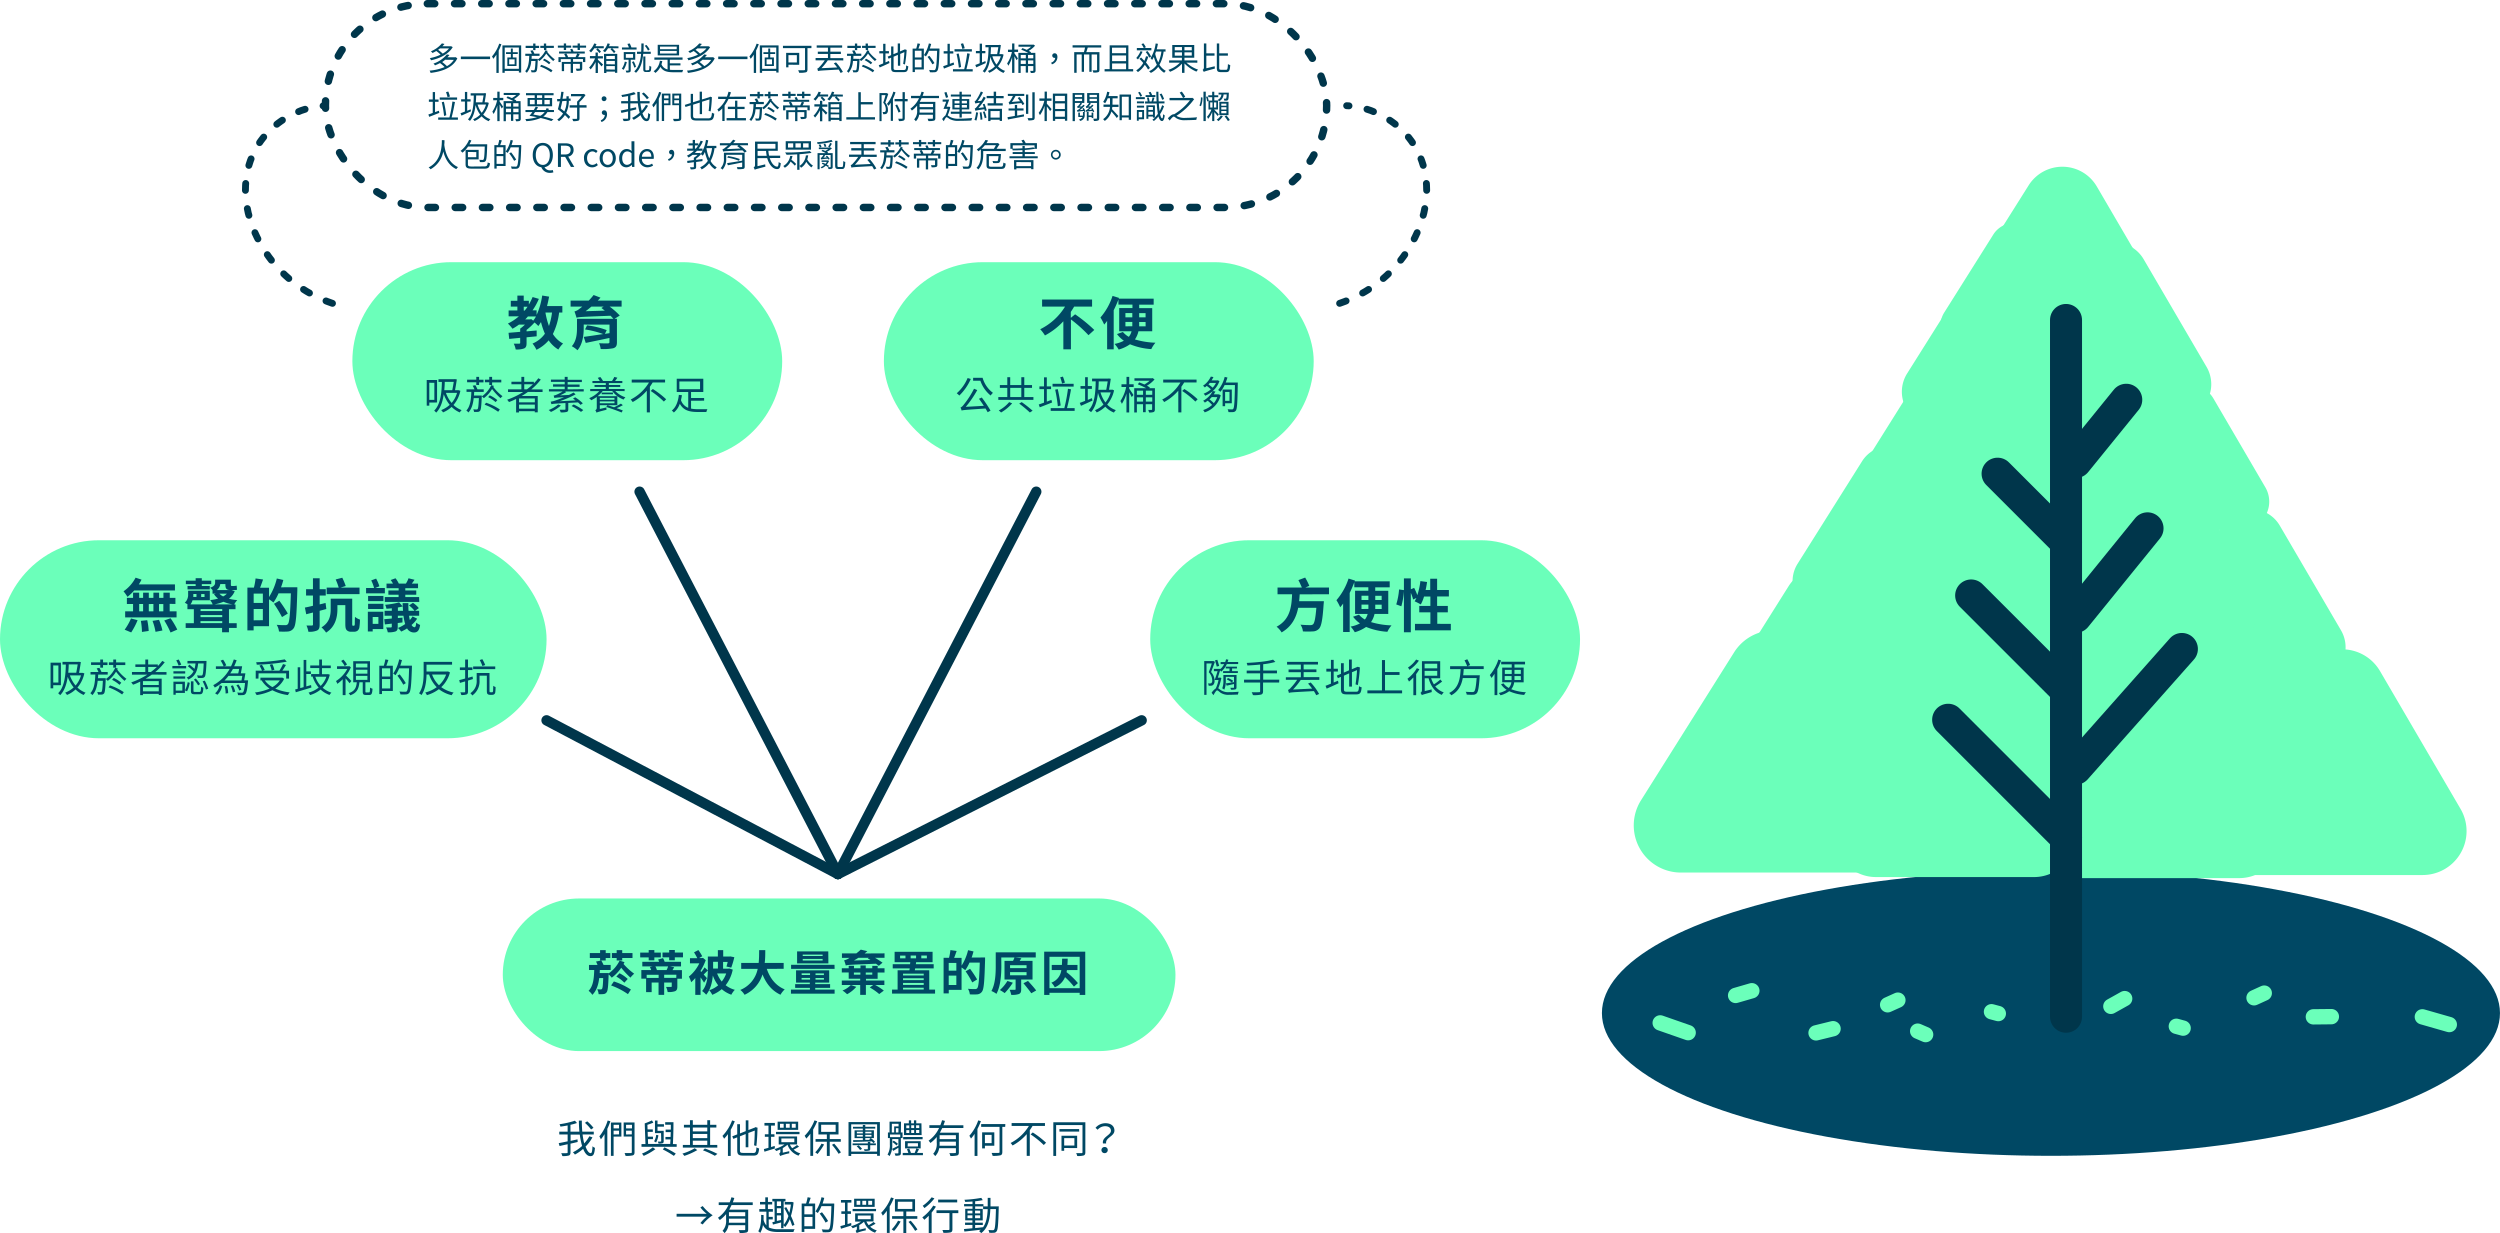 <svg xmlns="http://www.w3.org/2000/svg" viewBox="0 0 1087.84 536.61"><defs><style>.cls-1{fill:#004864;}.cls-2,.cls-4,.cls-5,.cls-6,.cls-7{fill:none;stroke-linecap:round;stroke-miterlimit:10;}.cls-2{stroke:#6bffba;stroke-width:6.68px;}.cls-3{fill:#6bffba;}.cls-4,.cls-5,.cls-6,.cls-7{stroke:#00364b;}.cls-4{stroke-width:13.93px;}.cls-5{stroke-width:4.52px;}.cls-6{stroke-width:3px;stroke-dasharray:3 8;}.cls-7{stroke-width:3.23px;stroke-dasharray:3.23 8.61;}</style></defs><title>資產 163</title><g id="圖層_2" data-name="圖層 2"><g id="tree"><ellipse class="cls-1" cx="892.44" cy="440.83" rx="195.39" ry="62.11"/><line class="cls-2" x1="755.23" y1="433.15" x2="762.29" y2="431.1"/><line class="cls-2" x1="722.41" y1="445.1" x2="734.58" y2="449.35"/><line class="cls-2" x1="797.63" y1="447.62" x2="790.23" y2="449.44"/><line class="cls-2" x1="834.45" y1="448.69" x2="837.91" y2="450.19"/><line class="cls-2" x1="924.52" y1="434.53" x2="918.51" y2="437.89"/><line class="cls-2" x1="1014.46" y1="442.38" x2="1006.63" y2="442.46"/><line class="cls-2" x1="1054.05" y1="442.46" x2="1065.78" y2="445.82"/><line class="cls-2" x1="985.26" y1="432.14" x2="980.81" y2="434.17"/><line class="cls-2" x1="825.84" y1="435.2" x2="821.38" y2="437.22"/><line class="cls-2" x1="866.57" y1="440.24" x2="869.54" y2="441.04"/><line class="cls-2" x1="947" y1="446.57" x2="949.96" y2="447.38"/><path class="cls-3" d="M834.53,201.1l26.07,44.6a14.21,14.21,0,0,1-12.27,21.38H794.2a14.21,14.21,0,0,1-12-21.78l28.06-44.6A14.21,14.21,0,0,1,834.53,201.1Z"/><path class="cls-3" d="M963.17,173.44l22.57,38.62a12.31,12.31,0,0,1-10.63,18.52H928.24a12.31,12.31,0,0,1-10.42-18.86l24.3-38.62A12.31,12.31,0,0,1,963.17,173.44Z"/><path class="cls-3" d="M928.45,166.8l41.84,71.59a22.81,22.81,0,0,1-19.69,34.32H863.72a22.81,22.81,0,0,1-19.31-35l45-71.59A22.81,22.81,0,0,1,928.45,166.8Z"/><path class="cls-3" d="M869.73,211.24l38.7,66.22a21.1,21.1,0,0,1-18.22,31.75H809.84A21.1,21.1,0,0,1,792,276.87l41.67-66.22A21.1,21.1,0,0,1,869.73,211.24Z"/><path class="cls-3" d="M956.1,294.9l34.45,58.94a18.78,18.78,0,0,1-16.22,28.26H902.8a18.78,18.78,0,0,1-15.9-28.78L924,294.37A18.78,18.78,0,0,1,956.1,294.9Z"/><path class="cls-3" d="M830.08,244.75l27.52,47.1a15,15,0,0,1-13,22.58H787.5a15,15,0,0,1-12.7-23l29.63-47.1A15,15,0,0,1,830.08,244.75Z"/><path class="cls-3" d="M884.06,288.41l25.79,44.13a14.06,14.06,0,0,1-12.14,21.16H844.15a14.06,14.06,0,0,1-11.9-21.55L860,288A14.06,14.06,0,0,1,884.06,288.41Z"/><path class="cls-3" d="M863.3,158l26.07,44.6A14.21,14.21,0,0,1,877.09,224H823a14.21,14.21,0,0,1-12-21.78L839,157.58A14.21,14.21,0,0,1,863.3,158Z"/><path class="cls-3" d="M936.81,247.48l30,51.4a16.38,16.38,0,0,1-14.14,24.64H890.33a16.38,16.38,0,0,1-13.86-25.1L908.81,247A16.38,16.38,0,0,1,936.81,247.48Z"/><path class="cls-3" d="M867.58,297.73l33.15,56.72a18.07,18.07,0,0,1-15.6,27.19H816.29a18.07,18.07,0,0,1-15.3-27.7l35.69-56.72A18.07,18.07,0,0,1,867.58,297.73Z"/><path class="cls-3" d="M912.39,81.14l31.83,54.46a17.35,17.35,0,0,1-15,26.11H863.15a17.35,17.35,0,0,1-14.69-26.59l34.27-54.46A17.35,17.35,0,0,1,912.39,81.14Z"/><path class="cls-3" d="M885.84,102.37l19.82,33.91a10.81,10.81,0,0,1-9.33,16.26H855.18A10.81,10.81,0,0,1,846,136l21.34-33.91A10.81,10.81,0,0,1,885.84,102.37Z"/><path class="cls-3" d="M789.64,284.44l37.62,64.38a20.51,20.51,0,0,1-17.71,30.86H731.42a20.51,20.51,0,0,1-17.36-31.44l40.51-64.38A20.51,20.51,0,0,1,789.64,284.44Z"/><path class="cls-3" d="M884.87,116.08l27.38,46.85a14.93,14.93,0,0,1-12.89,22.46H842.5a14.93,14.93,0,0,1-12.64-22.88l29.48-46.85A14.93,14.93,0,0,1,884.87,116.08Z"/><path class="cls-3" d="M932.78,112.81l27.38,46.85a14.93,14.93,0,0,1-12.89,22.46H890.42a14.93,14.93,0,0,1-12.64-22.88l29.48-46.85A14.93,14.93,0,0,1,932.78,112.81Z"/><path class="cls-3" d="M1035.62,292l35.06,60a19.12,19.12,0,0,1-16.5,28.76H981.37a19.12,19.12,0,0,1-16.18-29.29l37.75-60A19.12,19.12,0,0,1,1035.62,292Z"/><path class="cls-3" d="M1001.35,258.83l36,61.56a19.62,19.62,0,0,1-16.94,29.51H945.68a19.62,19.62,0,0,1-16.6-30.06l38.74-61.56A19.62,19.62,0,0,1,1001.35,258.83Z"/><path class="cls-3" d="M992,228.68l26.66,45.61a14.53,14.53,0,0,1-12.55,21.87H950.79a14.53,14.53,0,0,1-12.3-22.27l28.7-45.61A14.53,14.53,0,0,1,992,228.68Z"/><path class="cls-3" d="M958,221.9l22.57,38.62A12.31,12.31,0,0,1,970,279H923.1a12.31,12.31,0,0,1-10.42-18.86L937,221.56A12.31,12.31,0,0,1,958,221.9Z"/><path class="cls-3" d="M807.35,255.56l31.19,53.37a17,17,0,0,1-14.68,25.58H759.09a17,17,0,0,1-14.39-26.06l33.58-53.37A17,17,0,0,1,807.35,255.56Z"/><line class="cls-4" x1="903.22" y1="334.49" x2="949.42" y2="282.39"/><line class="cls-4" x1="899" y1="364.47" x2="847.71" y2="313.19"/><line class="cls-4" x1="899" y1="442.42" x2="899" y2="139.23"/><line class="cls-4" x1="903.22" y1="268.42" x2="934.47" y2="229.9"/><line class="cls-4" x1="898.65" y1="300.03" x2="857.72" y2="259.11"/><line class="cls-4" x1="903.22" y1="201.05" x2="925.21" y2="173.95"/><line class="cls-4" x1="899" y1="235.9" x2="869.22" y2="206.12"/><rect class="cls-3" x="218.78" y="390.96" width="292.71" height="66.41" rx="33.21" ry="33.21"/><rect class="cls-3" x="153.33" y="114.08" width="187.03" height="86.17" rx="43.09" ry="43.09"/><path class="cls-1" d="M243.29,136a28.88,28.88,0,0,1-2.71,9.33,11.59,11.59,0,0,0,4.44,4.16,11.68,11.68,0,0,0-2.06,2.61,13.43,13.43,0,0,1-4.21-4,16.69,16.69,0,0,1-5.32,4.11,12.56,12.56,0,0,0-1.71-2.71,12.59,12.59,0,0,0,5.39-4.29,31.72,31.72,0,0,1-1.71-5.07c-.38.6-.75,1.2-1.15,1.73a17.57,17.57,0,0,0-1.66-1.55,25,25,0,0,1-3.46,3.24v.63l4.39-.38v2.53c-1.46.15-2.94.3-4.39.43v2.48c0,1.3-.23,2-1.1,2.38a9.23,9.23,0,0,1-3.64.43,8.62,8.62,0,0,0-.85-2.53c1,0,2.06,0,2.38,0s.43-.1.43-.35V147c-1.73.18-3.39.33-4.77.48l-.3-2.66c1.41-.12,3.16-.25,5.07-.43V143a18.42,18.42,0,0,0,2.08-1.76h-2.61a23.33,23.33,0,0,1-2.81,1.81,18.27,18.27,0,0,0-2-2.26,21.44,21.44,0,0,0,4.77-3.14h-4.46v-2.56h3.81v-1.68h-2.86v-2.51h2.86v-2.28h2.76v2.28h2.23v1.61a22,22,0,0,0,1.63-3.26l2.73.8a27,27,0,0,1-2.76,5h1.78v2a30.68,30.68,0,0,0,2.43-8.45l3,.48c-.25,1.38-.55,2.78-.9,4.09h6.67V136Zm-15.38-.85h.4a16.19,16.19,0,0,0,1.25-1.68h-1.66Zm4.11,4.39a12.92,12.92,0,0,0,1.2-1.83h-3.51a14.07,14.07,0,0,1-1.18,1.28h2.08l.53-.15Zm5.32-3.54a31.18,31.18,0,0,0,1.53,5.85A28.28,28.28,0,0,0,240.2,136Z"/><path class="cls-1" d="M270.48,133.41h-5.22a30.87,30.87,0,0,1,4.42,3.89l-2.28,1.43h1.05v10.18c0,1.61-.43,2.26-1.63,2.63a22.74,22.74,0,0,1-5.44.33,9.32,9.32,0,0,0-.7-2.53c1.38.1,3.44.1,3.86.08s.65-.15.65-.55v-1.81c-3.69.8-7.4,1.55-10.31,2.16l-.88-2.63c2.08-.28,5.19-.73,8.45-1.23a39.24,39.24,0,0,0-7.88-2l.88-1.78a36.85,36.85,0,0,1,8.55,2.06l-.78,1.63,2-.3v-3.74H254v1.55c0,2.94-.45,7-2.73,9.63a10.73,10.73,0,0,0-2.46-1.76c2.06-2.31,2.26-5.54,2.26-7.93v-4h15.83c-.33-.4-.75-.85-1.23-1.33-12.24.48-13.72.5-14.8.88-.15-.58-.6-2-.9-2.73a6,6,0,0,0,2.26-1.23,13.08,13.08,0,0,0,1.13-.9h-5.07V130.8h7.88a24.11,24.11,0,0,0,2.13-2.43l3,1.15q-.56.64-1.2,1.28h10.39Zm-7.3,1.76c-.53-.4-1-.8-1.51-1.15l1-.6h-5.34c-.85.73-1.68,1.38-2.51,2Z"/><rect class="cls-3" x="384.61" y="114.08" width="187.03" height="86.17" rx="43.09" ry="43.09"/><path class="cls-1" d="M467.82,136.77a65.14,65.14,0,0,1,8.35,6.8l-2.53,2.28A58.56,58.56,0,0,0,466,139v13H462.7V139.8a30,30,0,0,1-8,6.17,17.88,17.88,0,0,0-2.06-2.71,26.32,26.32,0,0,0,10.81-9.86h-10v-3.06h21.75v3.06h-7.8a25.09,25.09,0,0,1-1.46,2.31v2.61Z"/><path class="cls-1" d="M495.38,144.14a10.18,10.18,0,0,1-1.53,3.56,35.2,35.2,0,0,0,8.93,1.43,11.77,11.77,0,0,0-1.81,2.78,28.76,28.76,0,0,1-9.26-2.11,16.34,16.34,0,0,1-4.92,2.31,13.78,13.78,0,0,0-1.81-2.46,14.43,14.43,0,0,0,4.06-1.38,13.16,13.16,0,0,1-3-2.91l2.58-.9a9.28,9.28,0,0,0,2.56,2.11,6,6,0,0,0,1.2-2.43H487V134.06h5.77v-1.51h-6.1v-2.23a47.34,47.34,0,0,1-2.06,4.67V152h-2.86V139.63a17.71,17.71,0,0,1-1.28,1.61,21.6,21.6,0,0,0-1.63-3.08,26.84,26.84,0,0,0,5.27-9.41l2.81.88-.12.33H502v2.61h-6.3v1.51h5.67v10.08Zm-5.67-6.07h3v-1.83h-3Zm3,3.89c0-.33,0-.68,0-1v-.88h-3V142Zm5.77-1.86h-2.79v.9c0,.3,0,.63,0,1h2.81Zm-2.79-3.86v1.83h2.79v-1.83Z"/><path class="cls-1" d="M422.43,164.9a22.6,22.6,0,0,1-5,7.22,9.43,9.43,0,0,0-1.12-1,17.7,17.7,0,0,0,4.73-6.63Zm4.78,8.07a52.72,52.72,0,0,1,3.81,5.71l-1.26.7c-.24-.48-.56-1-.92-1.63-8.8.61-9.74.66-10.4.9a7.92,7.92,0,0,0-.49-1.34c.46-.1,1-.66,1.6-1.46a37.86,37.86,0,0,0,4.28-6.7l1.41.59a44.58,44.58,0,0,1-5,7.29l7.85-.44c-.66-1.05-1.43-2.16-2.11-3.06Zm.36-8.57a12.35,12.35,0,0,0,4.5,6.54,6.67,6.67,0,0,0-1,1.17,14.17,14.17,0,0,1-4.47-6.44h-3.16V164.4Z"/><path class="cls-1" d="M449.68,172.78V174H434.4v-1.22h3.91v-4h-3.23v-1.22h3.23v-3.43h1.27v3.43h4.83v-3.43h1.29v3.43h3.37v1.22H445.7v4Zm-9.25,2.72a19.41,19.41,0,0,1-4.83,4,10.33,10.33,0,0,0-1-.9,14.75,14.75,0,0,0,4.52-3.62Zm-.85-2.72h4.83v-4h-4.83Zm5,2.19a54,54,0,0,1,4.74,3.74l-1.19.78a50.84,50.84,0,0,0-4.64-3.87Z"/><path class="cls-1" d="M457.81,175.13c-1.87.75-3.84,1.51-5.37,2.11L452,176c.65-.2,1.43-.48,2.29-.8v-5.88h-2v-1.19h2v-3.93h1.22v3.93h1.85v1.19h-1.85v5.44l2-.75Zm9.81,2.45v1.21H457.2v-1.21h5.93a67.18,67.18,0,0,0,1.58-8.41l1.34.24c-.46,2.6-1.14,5.92-1.77,8.18Zm-.44-9.35H458V167h9.18Zm-6.88,8.57a61.14,61.14,0,0,0-1.16-7.24l1.12-.24a68.26,68.26,0,0,1,1.27,7.12Zm1.84-9.93a23.15,23.15,0,0,0-.8-2.69l1.17-.31a22.68,22.68,0,0,1,.87,2.63Z"/><path class="cls-1" d="M475.37,174.31c-1.73.82-3.59,1.65-5,2.28l-.53-1.28c.65-.22,1.45-.53,2.33-.88v-5.27h-2V168h2v-3.87h1.17V168h1.78v1.21h-1.78V174c.59-.24,1.19-.49,1.78-.75Zm9.4-4.45a14.3,14.3,0,0,1-3,6.19,9.44,9.44,0,0,0,3.79,2.41,3.93,3.93,0,0,0-.83,1.07,10,10,0,0,1-3.77-2.58,12.81,12.81,0,0,1-3.74,2.52,5.84,5.84,0,0,0-.77-1,10.93,10.93,0,0,0,3.72-2.46,16,16,0,0,1-2.41-5.08c-.37,3.54-1.17,6.29-3,8.41a9.24,9.24,0,0,0-1.07-.82c2.53-2.65,3-7,3.09-12.6H475.2v-1.17h7.07l.2-.07.87.14c-.19,1.38-.48,3.25-.78,4.76h1.19l.2-.05Zm-6.68-3.91c0,1.29-.08,2.52-.17,3.66h3.45c.22-1.14.46-2.57.63-3.66Zm.77,4.79a13.75,13.75,0,0,0,2.16,4.39,12.36,12.36,0,0,0,2.28-4.39Z"/><path class="cls-1" d="M491.35,167.22h1.94v1.19h-1.94v.71c.46.65,1.61,2.33,1.85,2.77l-.75.9c-.2-.46-.68-1.36-1.1-2.11v8.79h-1.19v-8.23a17,17,0,0,1-2,4.5,4.68,4.68,0,0,0-.65-1.22,17.65,17.65,0,0,0,2.53-6.12H488v-1.19h2.18V164h1.19Zm11.18,10.91c0,.61-.12.93-.53,1.16a5.25,5.25,0,0,1-2,.2,4.58,4.58,0,0,0-.37-1.12c.66,0,1.28,0,1.43,0s.27-.07.27-.25v-2.23h-2.79v3.47h-1.17v-3.47H494.7v3.59h-1.16V168.91h5.17a27.89,27.89,0,0,0-3.6-1.67l.58-.85c.7.24,1.5.56,2.28.92a13.85,13.85,0,0,0,2.28-1.63h-6.61v-1.09h7.7l.24-.07.8.6a13.87,13.87,0,0,1-3.31,2.72,14.14,14.14,0,0,1,1.27.75l-.19.32h2.4ZM494.7,170v1.79h2.69V170Zm2.69,4.74v-1.85H494.7v1.85Zm4-4.74h-2.79v1.79h2.79Zm0,4.74v-1.85h-2.79v1.85Z"/><path class="cls-1" d="M515.27,166.43c-.37.63-.78,1.24-1.21,1.87v11.15h-1.34V170a21.79,21.79,0,0,1-6.15,4.95,8.8,8.8,0,0,0-.85-1.1,19.72,19.72,0,0,0,7.94-7.41h-7.51v-1.26h14.52v1.26Zm.07,2.84a38.74,38.74,0,0,1,5.8,4.47l-1,1a38,38,0,0,0-5.73-4.62Z"/><path class="cls-1" d="M530.43,171.63l.76.34a10.5,10.5,0,0,1-7,7.46,3.85,3.85,0,0,0-.66-1,10.17,10.17,0,0,0,3.89-2.23,14.23,14.23,0,0,0-1.92-1.84,11.34,11.34,0,0,1-1.24.83,2.54,2.54,0,0,0-.75-.78,10.24,10.24,0,0,0,4.2-4.23,11.42,11.42,0,0,1-3.28,2,3.66,3.66,0,0,0-.68-.87,10.45,10.45,0,0,0,3.13-1.89,13.91,13.91,0,0,0-1.78-1.5c-.25.22-.54.46-.85.68a2.36,2.36,0,0,0-.8-.73,10,10,0,0,0,3.43-4l1.14.2a15.77,15.77,0,0,1-.83,1.45h2.45l.22-.05.75.36a10.15,10.15,0,0,1-2.89,4.33l1.17.2c-.22.41-.48.83-.75,1.24h2.09Zm-4-5c-.19.22-.39.44-.59.65a15.25,15.25,0,0,1,1.84,1.43,9,9,0,0,0,1.43-2.07Zm.85,6.14a10.19,10.19,0,0,1-1,1,15.25,15.25,0,0,1,1.9,1.67,8.61,8.61,0,0,0,1.5-2.62Zm11.32-6.31s0,.49,0,.66c-.14,8.13-.27,10.73-.82,11.51a1.46,1.46,0,0,1-1.19.68,13.46,13.46,0,0,1-2.06,0,2.78,2.78,0,0,0-.37-1.24c.85.07,1.58.07,1.92.07a.55.55,0,0,0,.58-.29c.41-.53.58-3.11.71-10.28h-4.5a14.1,14.1,0,0,1-1.82,2.92c-.22-.19-.71-.59-1-.78A14,14,0,0,0,532.9,164l1.21.27c-.22.75-.49,1.48-.76,2.19Zm-5.51,9v1.29H532v-7.26h4v6Zm0-4.91v3.88H535v-3.88Z"/><rect class="cls-3" x="500.5" y="235.08" width="187.03" height="86.17" rx="43.09" ry="43.09"/><path class="cls-1" d="M565.55,258.61c-.08,1-.13,2-.25,3h10.76a12.23,12.23,0,0,1-.1,1.3c-.45,6.8-1,9.58-2,10.66a3.76,3.76,0,0,1-2.68,1.18,35.18,35.18,0,0,1-4.34,0,6.51,6.51,0,0,0-1.05-2.94c1.71.18,3.46.2,4.21.2a1.75,1.75,0,0,0,1.23-.33c.65-.55,1.1-2.71,1.46-7.2h-7.9c-.85,4.19-2.71,8.1-7.22,10.71a9.27,9.27,0,0,0-2.18-2.48c6-3.19,6.5-8.83,6.75-14.12H555.9v-2.93h10.59c-.4-1-1-2.23-1.5-3.24l2.93-1.1a28.32,28.32,0,0,1,1.81,3.59l-1.73.75h10.29v2.93Z"/><path class="cls-1" d="M598.11,267.14a10.18,10.18,0,0,1-1.53,3.56,35.2,35.2,0,0,0,8.93,1.43,11.77,11.77,0,0,0-1.81,2.78,28.76,28.76,0,0,1-9.26-2.11,16.34,16.34,0,0,1-4.92,2.31,13.78,13.78,0,0,0-1.81-2.46,14.43,14.43,0,0,0,4.06-1.38,13.16,13.16,0,0,1-3-2.91l2.58-.9a9.28,9.28,0,0,0,2.56,2.11,6,6,0,0,0,1.2-2.43h-5.47V257.06h5.77v-1.51h-6.1v-2.23A47.34,47.34,0,0,1,587.3,258V275h-2.86V262.63a17.71,17.71,0,0,1-1.28,1.61,21.6,21.6,0,0,0-1.63-3.08,26.84,26.84,0,0,0,5.27-9.41l2.81.88-.13.33h15.23v2.61h-6.3v1.51h5.67v10.08Zm-5.67-6.07h3v-1.83h-3Zm3,3.89c0-.33,0-.68,0-1v-.88h-3V265Zm5.77-1.86h-2.79v.9c0,.3,0,.63,0,1h2.81Zm-2.79-3.86v1.83h2.79v-1.83Z"/><path class="cls-1" d="M631.31,271.46v2.83h-15.6v-2.83h6.7v-5h-4.84v-2.79h4.84v-4.11h-2.76a17.15,17.15,0,0,1-1.41,3.46,26.47,26.47,0,0,0-2.66-1.35c.25-.45.5-.93.75-1.46l-1.43.65a17.51,17.51,0,0,0-1-2.88v17.13h-3V257.16a31.93,31.93,0,0,1-1.13,6.65l-2.21-.8a29.79,29.79,0,0,0,1.23-6.52l2.11.3v-5.12h3v4.74l1.45-.6a28.61,28.61,0,0,1,1.38,3.16,30.32,30.32,0,0,0,1.33-6.12l2.91.4c-.17,1.18-.38,2.36-.63,3.49h2v-4.92h3v4.92h5.12v2.81h-5.12v4.11H630v2.79h-4.59v5Z"/><path class="cls-1" d="M528.65,288c-.49,1.36-1.1,3-1.67,4.44a5.43,5.43,0,0,1,1.51,3.72,2.32,2.32,0,0,1-.63,1.9,1.71,1.71,0,0,1-.85.32,5.78,5.78,0,0,1-1.09,0,2.28,2.28,0,0,0-.31-1,6.73,6.73,0,0,0,1,0,.79.79,0,0,0,.51-.15,1.52,1.52,0,0,0,.36-1.21,5.27,5.27,0,0,0-1.51-3.52c.48-1.21,1-2.65,1.31-3.79H525v13.65h-1V287.66h3.76l.17-.05Zm2.8,7.05a21.64,21.64,0,0,1-1.36,4.45c.34.17.7.53,1.26.88a5.88,5.88,0,0,0,3.45.8A38.52,38.52,0,0,0,539,301a5.19,5.19,0,0,0-.31,1.22c-.85.05-2.79.12-3.93.12a6.05,6.05,0,0,1-3.67-.93c-.61-.44-1.12-1-1.48-1s-1,1-1.58,2.09l-.82-1.05a6.67,6.67,0,0,1,1.82-1.89,16.36,16.36,0,0,0,1.19-3.67h-1.7c.41-1,.9-2.5,1.29-3.84h-1.6v-1h2.91l0,0a7.31,7.31,0,0,0,1.56-2.06h-1.55v-.9h2a12.43,12.43,0,0,0,.37-1.21l1,.19c-.1.36-.2.68-.32,1h4.59v.9h-4.95a9,9,0,0,1-2.46,3.31c-.08-.14-.27-.37-.44-.59-.34,1.05-.7,2.21-1,3.18h.85l.19-.05Zm-2-5c-.17-.71-.51-1.87-.75-2.72l1-.24c.27.87.63,2,.8,2.69Zm8.6,9c0,.53-.12.75-.49.92a6.7,6.7,0,0,1-1.9.14,4.19,4.19,0,0,0-.32-.83l1.38,0c.19,0,.24-.07.24-.22v-1.43c-1.14.27-2.24.53-3.18.73l-.37-1c1-.12,2.19-.34,3.55-.54v-2.29h-3.57v1.58a9.72,9.72,0,0,1-.66,4,4.82,4.82,0,0,0-.9-.59,8.49,8.49,0,0,0,.51-3.4v-2.4h5.73Zm.58-6.21h-6.42v-.8H535v-1.16h-1.62v-.8h4.86v.8h-2.12v1.16h2.53ZM534.31,295a13.54,13.54,0,0,1,2.26,1.21l-.49.78a15.68,15.68,0,0,0-2.24-1.34Z"/><path class="cls-1" d="M556.6,297h-7v3.77c0,.9-.27,1.27-.9,1.48a13.22,13.22,0,0,1-3.5.22,6.27,6.27,0,0,0-.54-1.26c1.43.05,2.75,0,3.14,0s.53-.12.53-.48V297h-7v-1.24h7V293h-5.85v-1.21h5.85v-2.62c-1.87.2-3.79.32-5.54.41a5.71,5.71,0,0,0-.32-1.12c4-.19,8.94-.63,11.49-1.43l1,1a31.87,31.87,0,0,1-5.3,1v2.75h6V293h-6v2.75h7Z"/><path class="cls-1" d="M566,295.87a32.53,32.53,0,0,1-3.35,4.16l8.3-.39c-.56-.76-1.17-1.53-1.77-2.19l1.14-.48a24.42,24.42,0,0,1,3.67,5l-1.26.54a17.3,17.3,0,0,0-1-1.79c-9.37.51-10.25.54-10.88.8a9.16,9.16,0,0,0-.39-1.31,2.78,2.78,0,0,0,1.21-.94,23.11,23.11,0,0,0,2.75-3.45h-4.9V294.7h6.53V292.5h-5.35v-1.19h5.35v-2.11h-6V288h13.45v1.17h-6.24v2.11h5.56v1.19h-5.56v2.19h6.83v1.17Z"/><path class="cls-1" d="M580.33,297c.61-.27,1.24-.53,1.87-.8l.25,1.12c-1.78.83-3.69,1.68-5.17,2.35l-.49-1.26c.65-.22,1.46-.56,2.35-.93v-5.24h-2V291h2v-3.86h1.19V291h1.83v1.21h-1.83Zm9.76,4c1,0,1.16-.46,1.27-2.41a2.91,2.91,0,0,0,1.14.48c-.2,2.33-.59,3.08-2.36,3.08H586c-1.92,0-2.5-.46-2.5-2.29v-5.34l-1.34.56-.49-1.1,1.84-.77v-4.62h1.21v4.1l2.28-1V287h1.21v4.22l2.58-1.09,1,.32-.07.2a60.52,60.52,0,0,1-.88,7.45l-1-.31a60.34,60.34,0,0,0,.65-6.2l-2.21.93v6.24h-1.21V293l-2.28,1v5.86c0,.92.22,1.14,1.33,1.14Z"/><path class="cls-1" d="M610.1,300.42v1.26H595v-1.26h6.34V287.23h1.33v5.2h6.32v1.26h-6.32v6.73Z"/><path class="cls-1" d="M617.63,291.19a17.76,17.76,0,0,1-1.41,2.13v9.18H615v-7.73a14.54,14.54,0,0,1-1.9,1.82,8.1,8.1,0,0,0-.68-1.22,15.59,15.59,0,0,0,4.1-4.62Zm-.22-3.72a15.92,15.92,0,0,1-4.08,4,6.69,6.69,0,0,0-.68-1A12.6,12.6,0,0,0,616.2,287Zm10.11,9.09a29.06,29.06,0,0,1-3,2.09,8.16,8.16,0,0,0,3.71,2.63,4.82,4.82,0,0,0-.85,1.09c-3-1.21-4.78-3.79-5.76-7.24h-1.67v5.59l3-.73a7.86,7.86,0,0,0,.07,1.16c-3.5,1-4,1.12-4.33,1.34a4.14,4.14,0,0,0-.58-1,1.28,1.28,0,0,0,.63-1.19V287.71h7.94v7.43h-3.94a11.81,11.81,0,0,0,1.21,2.65,21.72,21.72,0,0,0,2.79-2.11Zm-7.62-7.73v2h5.49v-2Zm0,5.2h5.49v-2.11h-5.49Z"/><path class="cls-1" d="M636.92,291.14c-.05.88-.12,1.79-.24,2.69h7.22s0,.42-.05.61c-.32,4.78-.66,6.61-1.33,7.28a2,2,0,0,1-1.46.59,24.83,24.83,0,0,1-2.84-.07,2.81,2.81,0,0,0-.44-1.22c1.21.1,2.4.12,2.84.12a1.16,1.16,0,0,0,.8-.19c.51-.44.83-2.07,1.12-5.9H636.5c-.54,3-1.82,5.8-5,7.5a4,4,0,0,0-.92-1c4.33-2.16,4.78-6.51,5-10.39h-4.59V289.9h7.43a16.46,16.46,0,0,0-1.16-2.55l1.21-.48a16.82,16.82,0,0,1,1.22,2.52l-1.17.51h7.09v1.24Z"/><path class="cls-1" d="M653.16,287.39a27.24,27.24,0,0,1-1.62,3.76v11.32h-1.21V293.2A17.43,17.43,0,0,1,649,295a8.44,8.44,0,0,0-.73-1.24A19.49,19.49,0,0,0,652,287Zm5.71,9.52a6.12,6.12,0,0,1-1.27,3,20.32,20.32,0,0,0,6.39,1.31,4.93,4.93,0,0,0-.75,1.17,19.15,19.15,0,0,1-6.54-1.62,10.85,10.85,0,0,1-3.77,1.77,6.26,6.26,0,0,0-.76-1,10,10,0,0,0,3.43-1.38,7.78,7.78,0,0,1-2.43-2.4l1.07-.41a6.64,6.64,0,0,0,2.28,2,4.69,4.69,0,0,0,1.14-2.46h-4V290.5h4.15v-1.41h-4.59v-1.14H663.6v1.14H659v1.41h4v6.41Zm-4.06-3.67h3v-1.75h-3Zm2.94,2.69c0-.29,0-.61,0-.9v-.85h-3v1.75Zm4-1.75H659V295a8.17,8.17,0,0,1,0,.9h2.8ZM659,291.48v1.75h2.77v-1.75Z"/><rect class="cls-3" y="235.08" width="237.83" height="86.17" rx="43.09" ry="43.09"/><path class="cls-1" d="M58.4,256.93a21.52,21.52,0,0,1-2.94,2.78,17.84,17.84,0,0,0-1.71-2.41A16.33,16.33,0,0,0,59,251.36l2.58.85a17.43,17.43,0,0,1-1.18,2.08H76.13v2.63ZM54.24,274A24.39,24.39,0,0,0,57,269.12l2.88.75a32.14,32.14,0,0,1-2.79,5.32Zm19.59-11.24V266h3v2.66H54.46V266H57.9v-3.19H55.21v-2.66H57.9v-2.26h2.66v2.26h1.71v-2.26h2.48v2.26h2v-2.26h2.48v2.26h1.88v-2.26h2.76v2.26h2.46v2.66ZM60.56,266h1.71v-3.19H60.56Zm3.51,3.86a28.78,28.78,0,0,1,.63,4.69l-2.93.43a29.44,29.44,0,0,0-.48-4.82Zm.68-7V266h2v-3.19Zm4.44,6.85a24.55,24.55,0,0,1,1.48,4.64l-3,.58a25.48,25.48,0,0,0-1.3-4.77Zm1.88-6.85H69.19V266h1.88Zm3.14,6.15a35.27,35.27,0,0,1,2.93,4.94l-2.93,1.28A36,36,0,0,0,71.47,270Z"/><path class="cls-1" d="M99.63,271.18H103v2.06H99.63v1.88h-3v-1.88H80.79v-2.06h3.56v-6.1H81.55V263h.13c-.45-.28-1-.58-1.28-.73a4.65,4.65,0,0,0,1.46-3.69v-1.53H91.3v4.14H83.78a5.55,5.55,0,0,1-.9,1.81h9.66a7.37,7.37,0,0,0-1.08-1.88,20.44,20.44,0,0,0,3.44-.65,8,8,0,0,1-1.78-1.91l.8-.23H92.48v-1.58a6.54,6.54,0,0,0-1.05-1c1.91-.65,2.18-1.43,2.18-2.28v-1.23h6.85v2.06c0,.45,0,.68.4.68h.85a5.55,5.55,0,0,0,1.28-.15c.05.6.08,1.18.15,1.78a4.44,4.44,0,0,1-1.38.15h-1l1.38.5a7.63,7.63,0,0,1-2.53,3.26,18.92,18.92,0,0,0,3.64.6,8.52,8.52,0,0,0-1.35,1.91h.58v2.06H99.63Zm-14.5-17H80.87v-1.5h4.26v-1.08h2.68v1.08h4.11v1.5H87.82V255h3.46v1.48H81.6V255h3.54Zm-1,4.29v.15c0,.35,0,.73-.05,1.13h1.41v-1.28Zm3.14,6.57v.85h9.43v-.85Zm0,3.49h9.43v-.88H87.24Zm9.43,2.61v-.85H87.24v.85ZM89,258.51H87.54v1.28H89ZM101.31,263a16.51,16.51,0,0,1-4.06-1.15,19.85,19.85,0,0,1-4,1.15Zm-5.47-8.86a3.69,3.69,0,0,1-1.53,2.61h5.82l.15,0h-.08c-1.83,0-2.13-.83-2.13-2.46v-.13Zm-.35,4.19a5,5,0,0,0,1.61,1.2,6,6,0,0,0,1.61-1.2Z"/><path class="cls-1" d="M129.38,255.53s0,1,0,1.35c-.33,11.21-.6,15.2-1.63,16.53a3.35,3.35,0,0,1-2.41,1.38,28.25,28.25,0,0,1-3.94,0,7,7,0,0,0-1-2.91c1.61.15,3.08.15,3.74.15a1.34,1.34,0,0,0,1.1-.43c.73-.8,1.05-4.57,1.33-13.42H121.2a21.65,21.65,0,0,1-2.21,4,18.58,18.58,0,0,0-1.93-1.4v11.71h-6.7v1.83h-2.71V255.7h2.83a26.92,26.92,0,0,0,.73-4l3.26.45c-.43,1.25-.88,2.51-1.3,3.59h3.89v4.06a26,26,0,0,0,3.39-8.08l2.83.65a29.2,29.2,0,0,1-1,3.19Zm-15,2.78h-4v4.06h4Zm0,11.56V265h-4v4.92Zm8.33-1.35a53.51,53.51,0,0,0-3.49-5.79l2.33-1.33a60.64,60.64,0,0,1,3.69,5.57Z"/><path class="cls-1" d="M142,265c-1,.28-1.93.53-2.91.78v5.95c0,1.46-.25,2.18-1.1,2.61a8.08,8.08,0,0,1-3.81.55,9.89,9.89,0,0,0-.83-2.71c1,0,2,0,2.36,0s.48-.12.48-.48v-5.17l-2.94.75-.58-2.91c1-.18,2.21-.45,3.51-.78v-4.46h-3v-2.76h3v-4.74h2.91v4.74h2.66v2.76H139.1V263l2.56-.65Zm11.89,7.28a.58.58,0,0,0,.35-.1,1.85,1.85,0,0,0,.15-.83c0-.45,0-1.56.08-2.93a6.42,6.42,0,0,0,2.16,1.18,23.49,23.49,0,0,1-.28,3.56,2.43,2.43,0,0,1-.83,1.33,2.65,2.65,0,0,1-1.53.4h-1.35a2.44,2.44,0,0,1-1.73-.65c-.45-.5-.65-1-.65-2.93v-8h-3.44v1.78c0,3.31-.83,7.65-4.92,10.18a13.48,13.48,0,0,0-2-2.28c3.59-2.18,4-5.34,4-8v-4.49h9.36v10.66a3.13,3.13,0,0,0,.08,1,.29.29,0,0,0,.28.13Zm2.56-13.75h-14.3v-2.83h5.24a26.1,26.1,0,0,0-1.33-3.56l2.88-.75a29.34,29.34,0,0,1,1.5,3.61l-2.33.7h8.33Z"/><path class="cls-1" d="M167.47,258.19h-8.18v-2.33h3.49a17,17,0,0,0-1.25-3.31l2.13-.78a17.28,17.28,0,0,1,1.43,3.34l-1.83.75h4.21Zm-.68,15.53h-4.62v1.05h-2.11v-8.58h6.72Zm-6.62-14.4h6.67v2.26h-6.67Zm0,3.41h6.67V265h-6.67Zm2,5.74v3h2.48v-3Zm19.34.73a11.78,11.78,0,0,1-2.41,2.73,1.59,1.59,0,0,0,1.3,1c.38,0,.63-.65.7-2a6,6,0,0,0,1.71,1c-.35,2.41-1.15,3.29-2.68,3.29a3.45,3.45,0,0,1-3-1.78,17,17,0,0,1-2.56,1.38,8.92,8.92,0,0,0-1.4-1.56,17.43,17.43,0,0,0,3.14-1.71,21.2,21.2,0,0,1-.75-3.61h-2.43v1l2-.2,0,2.11-2.06.25v1.68c0,1.15-.23,1.68-1,2a9.29,9.29,0,0,1-3.34.35,8.44,8.44,0,0,0-.73-2.11c.85,0,1.81,0,2.08,0s.4-.1.4-.38v-1.28l-3,.35-.28-2.28c1-.08,2.06-.17,3.29-.3v-1.2h-3.14v-2.16h3.14v-1.08c-.8.1-1.58.15-2.33.2a7.39,7.39,0,0,0-.58-1.73,33.63,33.63,0,0,0,6.1-1.05l1.53,1.76c0-.48,0-1,0-1.41h2.48c0,1.18,0,2.31.08,3.31h2.58a11.66,11.66,0,0,0-2.38-2.31l1.71-1.15a11,11,0,0,1,2.56,2.31l-1.63,1.15h1.78v2.16H178a15.54,15.54,0,0,0,.33,1.86,8.46,8.46,0,0,0,1.18-1.56Zm.93-7.27h-15v-2.13h6v-1H169v-1.86h4.46v-1h-5.27v-2H171a13.45,13.45,0,0,0-1-1.56l2.11-.75a11.78,11.78,0,0,1,1.43,2.31h3.09a11.51,11.51,0,0,0,1.13-2.31l2.61.65c-.38.58-.8,1.15-1.18,1.66h2.71v2h-5.54v1h4.77v1.86h-4.77v1h6Zm-7.07,3.84c-.05-.63-.08-1.23-.1-1.91a21,21,0,0,1-2.13.48v1.43Z"/><path class="cls-1" d="M23.17,298.15v1.38H22V288.35h4.5v9.79Zm0-8.6V297h2.24v-7.43ZM36.7,293a13.79,13.79,0,0,1-3,6.17,10.45,10.45,0,0,0,3.54,2.24,6,6,0,0,0-.82,1,11.18,11.18,0,0,1-3.54-2.41,12,12,0,0,1-3.74,2.4,4.45,4.45,0,0,0-.8-1,11.56,11.56,0,0,0,3.72-2.29,15.92,15.92,0,0,1-2.6-4.62c-.44,3.08-1.34,6.05-3.28,8a8.38,8.38,0,0,0-.88-.85c2.89-2.84,3.26-8.23,3.35-12.49H27.2V288h6.88l.22-.05.88.14c-.19,1.36-.49,3.16-.78,4.69H35.7l.24,0Zm-6.8-3.89c0,1.16-.1,2.38-.2,3.62h3.48c.22-1.17.48-2.55.63-3.62Zm.51,4.79a13.93,13.93,0,0,0,2.48,4.39,11.54,11.54,0,0,0,2.35-4.39Z"/><path class="cls-1" d="M46,295.1s0,.37,0,.54c-.17,4.13-.34,5.61-.73,6.1a1.35,1.35,0,0,1-1,.49,12.82,12.82,0,0,1-1.63,0,3,3,0,0,0-.34-1.12c.63.05,1.19.07,1.41.07a.53.53,0,0,0,.49-.19c.26-.31.41-1.53.56-4.76H42.51c-.27,2.5-.88,4.76-2.33,6.25a3.82,3.82,0,0,0-.88-.85c1.75-1.77,2.06-5,2.18-8.11H39.39V292.4h3.45a13.23,13.23,0,0,0-.77-1.56l1.16-.24a12.88,12.88,0,0,1,.92,1.8h2.72v1.14H42.72c0,.53-.05,1.05-.1,1.56Zm-2.38-5.75h-4v-1.14h4V287h1.22v1.24h1.92v1.14H44.84v1.14H43.62Zm7.65,1.55c-.08.17-.15.34-.24.49a20.06,20.06,0,0,0,4,4,5.15,5.15,0,0,0-.83.88,24.07,24.07,0,0,1-3.71-4,14.06,14.06,0,0,1-3.59,4,4.92,4.92,0,0,0-.87-.78,12.27,12.27,0,0,0,4.1-4.91Zm-3.4,7.34a24.08,24.08,0,0,1,6,2.94l-.73,1a24.4,24.4,0,0,0-5.9-3.08Zm1.41-8.89H47.39v-1.14h1.89V287h1.24v1.24h4v1.14h-4v1.14H49.28ZM49.5,295a13.62,13.62,0,0,1,3.28,2.09L52,298a15.22,15.22,0,0,0-3.23-2.18Z"/><path class="cls-1" d="M66.09,293.54c-.88.63-1.8,1.22-2.74,1.77h7v7.11H69.08v-.48H62.2v.54H61V296.6c-1,.49-2.07,1-3.11,1.34a7.45,7.45,0,0,0-.8-1,33.57,33.57,0,0,0,7-3.37H57.42V292.4h5.81v-2.18H58.9V289.1h4.33V287h1.24v2.13h4.2v.7a19.81,19.81,0,0,0,1.94-2.24l1.07.58a25.79,25.79,0,0,1-4.13,4.27h4.9v1.14Zm3,2.84H62.2v1.68h6.88Zm0,4.45v-1.77H62.2v1.77Zm-3.42-8.43a26.85,26.85,0,0,0,2.58-2.18H64.48v2.18Z"/><path class="cls-1" d="M81,290.84H75v-1.05h6Zm-.41,2.24H75.46v-1h5.13Zm-5.13,1.24h5.13v1H75.46Zm5,7.21h-4v.78H75.46v-5.69h5Zm-4-3.88v2.84h2.89v-2.84Zm1.27-8a14.07,14.07,0,0,0-1.05-2.31l1.07-.37a14.41,14.41,0,0,1,1.12,2.24Zm2.74,10.76a11.08,11.08,0,0,0,1.19-3.57l.9.27a11.83,11.83,0,0,1-1.17,3.71Zm5.75-11.71c-.31,3.06-1.16,5.59-4.28,7a2.9,2.9,0,0,0-.73-.9,5.53,5.53,0,0,0,3-2.69c-.63-.65-1.67-1.55-2.46-2.21l.66-.71c.71.56,1.6,1.29,2.24,1.85a12.5,12.5,0,0,0,.42-2.35h-3.5v-1.09h8.28s0,.37,0,.54c-.19,4.3-.37,5.83-.78,6.36A1.39,1.39,0,0,1,88,295a17.72,17.72,0,0,1-1.92,0,2.8,2.8,0,0,0-.36-1.12c.78.07,1.5.08,1.77.08a.63.63,0,0,0,.56-.2c.27-.31.44-1.63.58-5.07Zm.56,12.38c.56,0,.66-.29.71-2.26a3,3,0,0,0,1,.42c-.12,2.31-.42,2.86-1.6,2.86H84.76c-1.34,0-1.68-.34-1.68-1.51v-4.13h1.1v4.13c0,.41.12.49.7.49Zm-1.61-5.85a15.11,15.11,0,0,1,1.87,2.43l-.83.58a15.52,15.52,0,0,0-1.82-2.52Zm3.94.94a18.81,18.81,0,0,1,1.5,3.5l-1,.37a19.6,19.6,0,0,0-1.43-3.57Z"/><path class="cls-1" d="M107.9,296.6c-.31,3.5-.63,4.88-1.16,5.42a1.48,1.48,0,0,1-1.09.44,14.37,14.37,0,0,1-2.09,0,2.72,2.72,0,0,0-.32-1.12,18.54,18.54,0,0,0,1.9.08.74.74,0,0,0,.59-.17c.36-.34.63-1.41.9-4.06H96.46a17.51,17.51,0,0,1-3,2,6.24,6.24,0,0,0-.68-1.05,17.7,17.7,0,0,0,7.16-7.07h-6v-1.12h3.37A12.1,12.1,0,0,0,96,287.47l1.07-.42a10.61,10.61,0,0,1,1.39,2.48l-.94.41h3a22.33,22.33,0,0,0,1.21-3l1.24.36c-.32.88-.68,1.77-1.09,2.62h3.48c-.17,1-.37,2.18-.58,3.06h2c-.17,1-.36,2.16-.54,3.06h1.72Zm-14.31,5.07a6.13,6.13,0,0,0,2-3.5l1.07.34a6.82,6.82,0,0,1-2.06,3.81Zm5.83-7.58a19.09,19.09,0,0,1-1.73,2h7.39c.12-.58.24-1.27.36-2Zm-.63,4.44a11.22,11.22,0,0,1,.49,3.09l-1.12.15a10.46,10.46,0,0,0-.41-3.11Zm2.57-7.46a22.46,22.46,0,0,1-1.17,1.94h3.47c.15-.56.29-1.26.41-1.94Zm0,7.17a11.71,11.71,0,0,1,1,2.74l-1.05.27a12.32,12.32,0,0,0-.88-2.77Zm2.75,2.23a9.75,9.75,0,0,0-1.26-2.31l.88-.32a9.32,9.32,0,0,1,1.29,2.23Z"/><path class="cls-1" d="M123.66,295.36a10.6,10.6,0,0,1-3.89,4.27,21.7,21.7,0,0,0,6.29,1.65,4.78,4.78,0,0,0-.76,1.17,19.84,19.84,0,0,1-6.78-2.11,22.86,22.86,0,0,1-6.85,2.11,4.79,4.79,0,0,0-.75-1.12,23.49,23.49,0,0,0,6.39-1.7,12,12,0,0,1-3.43-3.5l.17-.07h-.73v-1.17h9.26l.25-.05Zm-11.2-.07h-1.19v-3.45H114a12,12,0,0,0-1.12-2.24l1.09-.31a10,10,0,0,1,1.21,2.23l-1,.32h7.39a21.11,21.11,0,0,0,1.58-2.89l1.27.39c-.46.83-1.05,1.75-1.56,2.5h2.91v3.45h-1.24V293h-12Zm12.32-7.36a89.32,89.32,0,0,1-13.05,1.31,3.86,3.86,0,0,0-.29-1.07,88.94,88.94,0,0,0,12.46-1.26Zm-9.57,8.13a10,10,0,0,0,3.33,2.92,9.26,9.26,0,0,0,3.23-2.92Zm3-4.32a9.88,9.88,0,0,0-.85-2.5l1.14-.25a10.26,10.26,0,0,1,.9,2.46Z"/><path class="cls-1" d="M135.5,299.17c-2.4.75-5,1.51-6.8,2.06l-.27-1.21,1.11-.29v-9.37h1.1v9.06l1.48-.42V287.15h1.16v5h2v1.12h-2v5.41l2.07-.59Zm8-5.59a12.05,12.05,0,0,1-3.09,5.69,10.84,10.84,0,0,0,3.81,2.13,4.06,4.06,0,0,0-.82,1,11,11,0,0,1-3.89-2.35,13.18,13.18,0,0,1-4.59,2.4,4.16,4.16,0,0,0-.66-1.07,12.13,12.13,0,0,0,4.4-2.18,13.72,13.72,0,0,1-2.6-4.71l.22-.07h-.9v-1.12h3.54V290.7H135v-1.14h3.89V287h1.21v2.6h3.84v1.14h-3.84v2.63h2.4l.22-.05Zm-6.29.88a11.32,11.32,0,0,0,2.33,4,10.35,10.35,0,0,0,2.48-4Z"/><path class="cls-1" d="M152.11,297.31a26.75,26.75,0,0,0-1.75-2.11v7.28h-1.24v-6.92a14.15,14.15,0,0,1-2.35,2,4.66,4.66,0,0,0-.58-1.21,14.16,14.16,0,0,0,4.93-5.27h-4.47v-1.16h5.13l.24-.05.66.49a16.12,16.12,0,0,1-2.11,3.6c.66.63,2,2,2.33,2.36ZM150,289.83a10.09,10.09,0,0,0-1.55-2.21l.94-.59a9,9,0,0,1,1.6,2.12Zm10.56,11.46c.36,0,.41-.22.46-2.09a3.61,3.61,0,0,0,1.07.48c-.1,2.19-.42,2.74-1.41,2.74h-1.41c-1.16,0-1.43-.34-1.43-1.55v-4H156.4c-.29,2.79-1.05,4.64-4,5.68a3.35,3.35,0,0,0-.7-.94c2.7-.83,3.33-2.4,3.55-4.74h-1.55v-9.16H161v9.16h-2v4c0,.39.05.44.41.44Zm-5.69-10.86h5v-1.67h-5Zm0,2.7h5v-1.7h-5Zm0,2.7h5v-1.72h-5Z"/><path class="cls-1" d="M169,287.18c-.29.83-.59,1.77-.88,2.5h2.82v11h-4.73v1.34h-1.16V289.68H167a21,21,0,0,0,.68-2.75Zm.78,3.64h-3.57v3.55h3.57Zm0,8.75v-4.08h-3.57v4.08Zm9.47-9.3c-.27,7.75-.49,10.37-1.17,11.2a1.69,1.69,0,0,1-1.34.68,17.88,17.88,0,0,1-2.52,0,2.93,2.93,0,0,0-.43-1.24c1.11.1,2.13.1,2.52.1s.53,0,.7-.26c.56-.59.82-3.18,1-9.94h-4.32a14.35,14.35,0,0,1-1.6,3,9.38,9.38,0,0,0-1-.71,17.25,17.25,0,0,0,2.6-6.17l1.21.29a23.88,23.88,0,0,1-.73,2.45h5.08Zm-3.76,7.67a30.17,30.17,0,0,0-2.58-3.93l1-.58a33.24,33.24,0,0,1,2.67,3.84Z"/><path class="cls-1" d="M195.79,292.6A13.49,13.49,0,0,1,192,299a13.7,13.7,0,0,0,5.39,2.35,4.33,4.33,0,0,0-.85,1.16,14.08,14.08,0,0,1-5.56-2.63,16,16,0,0,1-5.22,2.6,4.67,4.67,0,0,0-.73-1.14,14.46,14.46,0,0,0,5-2.33,14.52,14.52,0,0,1-3.31-5.49h-1.12c-.05,2.79-.46,6.41-2.19,8.92a5,5,0,0,0-1.07-.75c1.85-2.63,2-6.37,2-9.06V288h12.37v1.22H185.59v3h9.08l.25-.07Zm-7.77.92a12.09,12.09,0,0,0,3,4.66,11.78,11.78,0,0,0,3.11-4.66Z"/><path class="cls-1" d="M205.78,295.49c-.71.22-1.43.44-2.14.65v4.78c0,.73-.17,1.05-.63,1.26a6.17,6.17,0,0,1-2.29.24,3.93,3.93,0,0,0-.41-1.16c.82,0,1.55,0,1.75,0s.34-.08.34-.34V296.5l-2.26.66-.31-1.22c.71-.17,1.6-.41,2.57-.68v-3.69h-2.29v-1.17h2.29V287h1.24v3.4h1.92v1.17h-1.92v3.37l2-.56Zm8.21,5.75a.67.67,0,0,0,.39-.1,1,1,0,0,0,.19-.58c0-.36.05-1.14.07-2.14a3.66,3.66,0,0,0,1,.53,16.23,16.23,0,0,1-.14,2.38,1.28,1.28,0,0,1-.49.8,1.72,1.72,0,0,1-.9.22h-.9a1.56,1.56,0,0,1-1-.32c-.27-.22-.37-.53-.37-1.72V294h-3.18v2a7.49,7.49,0,0,1-3.16,6.63,4.21,4.21,0,0,0-.83-1,6.23,6.23,0,0,0,2.75-5.68v-3.11H213v7.51c0,.44,0,.7.12.78a.46.46,0,0,0,.31.08Zm1.51-10.08h-9.62V290h9.62Zm-5.59-1.34a17.8,17.8,0,0,0-1.16-2.62l1.14-.36a18.29,18.29,0,0,1,1.24,2.55Z"/><path class="cls-1" d="M257.8,494.91a17.16,17.16,0,0,1-3,4c.65,1.79,1.41,2.87,2.26,2.87.46,0,.66-.87.76-3a3.1,3.1,0,0,0,1.07.68c-.24,2.8-.68,3.62-2,3.62s-2.36-1.19-3.14-3.18a17.62,17.62,0,0,1-3.59,2.5,4.7,4.7,0,0,0-.87-1,16.79,16.79,0,0,0,4-2.75,31.7,31.7,0,0,1-1-4.93h-4v2.72l3-.66.08,1.14c-1,.25-2.09.49-3.13.73v3.77c0,.82-.2,1.19-.73,1.39a9.35,9.35,0,0,1-2.82.24,5.85,5.85,0,0,0-.48-1.27c1.09.05,2.09,0,2.38,0s.41-.08.41-.39V497.9c-1.28.27-2.5.56-3.52.78l-.36-1.27c1-.17,2.4-.46,3.88-.77v-3h-3.64v-1.21h3.64v-2.7c-1.05.2-2.12.37-3.13.51a4.47,4.47,0,0,0-.41-1.05,38.86,38.86,0,0,0,6.71-1.53l.9,1a23.33,23.33,0,0,1-2.84.78v3h3.89c-.15-1.55-.22-3.18-.24-4.84h1.29c0,1.7.07,3.33.2,4.84h5v1.21h-4.86a29.57,29.57,0,0,0,.7,3.88,14.68,14.68,0,0,0,2.23-3.09Zm-.61-3.43a17,17,0,0,0-2.67-2.89l1-.66a18.08,18.08,0,0,1,2.72,2.82Z"/><path class="cls-1" d="M265.6,487.89a29.09,29.09,0,0,1-1.33,3.31V503h-1.21v-9.52a17.3,17.3,0,0,1-1.6,2.28,9.2,9.2,0,0,0-.66-1.28,20.4,20.4,0,0,0,3.62-6.9Zm4.79,6.7H267v8.36h-1.17v-14.5h4.54ZM267,489.45V491h2.36v-1.55Zm2.36,4.15V492H267v1.65Zm6.75,7.73c0,.82-.19,1.21-.75,1.41a11.56,11.56,0,0,1-3.16.22,6.89,6.89,0,0,0-.42-1.21c1.21,0,2.38,0,2.7,0s.44-.12.44-.46v-6.73h-3.54v-6.14h4.73Zm-3.69-11.88V491H275v-1.55Zm2.5,4.15V492h-2.5v1.65Z"/><path class="cls-1" d="M294.45,497.85V499H279.14v-1.17h1.72l-.32-9a27.8,27.8,0,0,0,3.14-1.31l.61,1c-.78.32-1.72.65-2.58.92l.07,2h2.28v1.09h-2.24l.07,2.07h2.24v1.09h-2.19l.07,2.09h9.64c0-.59.08-1.31.12-2h-2.21v-1.07h2.24c0-.68.05-1.38.08-2.09h-2.24v-1.09h2.26c0-.73,0-1.45,0-2.12h-2.45v-1.1h3.6c0,3-.1,7-.25,9.52Zm-9.28,2.21a27,27,0,0,1-5.07,2.91,11.4,11.4,0,0,0-.75-1,19.63,19.63,0,0,0,4.73-2.72Zm1.31-6.08a8.55,8.55,0,0,1-1,3.18,5.47,5.47,0,0,0-.88-.54,6.61,6.61,0,0,0,.93-2.81Zm1.17-.9H285v-5.49h1.11v1.58h2.8v1.07h-2.8v1.82h2.23v0h.46v4.47c0,.53-.1.75-.48.92a5.47,5.47,0,0,1-1.78.15,3.35,3.35,0,0,0-.32-.87,11,11,0,0,0,1.28,0c.19,0,.22-.07.22-.22Zm1.46,6.17a41.22,41.22,0,0,1,4.95,2.72l-.83,1a39.1,39.1,0,0,0-4.81-2.8Z"/><path class="cls-1" d="M303.41,500.45a30.14,30.14,0,0,1-5.63,2.52,8.52,8.52,0,0,0-.83-1,22.3,22.3,0,0,0,5.34-2.33Zm8.72-1.09h-15v-1.17h3.11v-7.55H297.6v-1.19h2.63v-2h1.24v2h6.29v-2H309v2h2.72v1.19H309v7.55h3.11Zm-10.66-8.72v1.68h6.29v-1.68Zm0,4.61h6.29v-1.84h-6.29Zm0,2.94h6.29v-1.85h-6.29Zm5.25,1.56a41.13,41.13,0,0,1,5.46,2.35l-1.12.83a35.45,35.45,0,0,0-5.18-2.38Z"/><path class="cls-1" d="M319.73,487.91a25.48,25.48,0,0,1-1.77,3.71V503h-1.21v-9.5a15.69,15.69,0,0,1-1.68,2,6.51,6.51,0,0,0-.71-1.22,19.15,19.15,0,0,0,4.2-6.75Zm8.09,13.79c1,0,1.21-.46,1.34-2.45a3.62,3.62,0,0,0,1.16.48c-.22,2.36-.61,3.11-2.46,3.11h-4.47c-2,0-2.6-.48-2.6-2.35v-5.58l-1.68.65-.48-1.1,2.16-.85v-4.42H322v4l2.5-1V487.5h1.16v4.22l2.82-1.09.24-.19.94.29-.05.24c-.05,2.45-.22,5.69-.49,7.7l-1-.31c.17-1.6.27-4.2.31-6.41L325.63,493v6.22h-1.16v-5.76l-2.5,1v6c0,1,.24,1.21,1.43,1.21Z"/><path class="cls-1" d="M337.18,499.74c-1.58.49-3.23,1-4.54,1.41l-.25-1.16c.56-.14,1.22-.32,2-.54v-4.78h-1.58v-1.12h1.58v-3.77h-1.75v-1.14h4.54v1.14h-1.67v3.77h1.48v1.12h-1.48v4.45l1.58-.49Zm10.52-.8a22.9,22.9,0,0,1-2.36,1.31,6.85,6.85,0,0,0,2.91,1.62,3.5,3.5,0,0,0-.76,1,7.64,7.64,0,0,1-4.81-4.78,12.85,12.85,0,0,1-2.07,1.48v2l2.84-.65a5.73,5.73,0,0,0,0,.93,22.55,22.55,0,0,0-4,1.16A3.64,3.64,0,0,0,339,502a1.07,1.07,0,0,0,.56-1.05v-.85a15,15,0,0,1-1.84.75A3.52,3.52,0,0,0,337,500a13.9,13.9,0,0,0,4.37-2h-2.53v-3.49h8V498H343.7a6.71,6.71,0,0,0,1,1.63,17.74,17.74,0,0,0,2.12-1.39Zm.19-5.41H337.67v-1h10.22Zm-.58-1.89h-8.94v-3.57h8.94ZM341,489h-1.6v1.73H341ZM340,497h5.64v-1.6H340Zm3.64-8h-1.67v1.73h1.67Zm2.6,0h-1.7v1.73h1.7Z"/><path class="cls-1" d="M355.6,487.87a25.52,25.52,0,0,1-1.78,3.62v11.46h-1.21v-9.62a18.75,18.75,0,0,1-1.77,2.11,10.44,10.44,0,0,0-.71-1.22,19.08,19.08,0,0,0,4.28-6.7Zm3,10.13a26.77,26.77,0,0,1-2.87,4.16,8.82,8.82,0,0,0-1-.73,18.48,18.48,0,0,0,2.74-3.79Zm2.45-1.19V503h-1.26v-6.19h-4.91v-1.16h4.91v-2h-3.67v-5.37h8.75v5.37h-3.82v2h4.81v1.16Zm-3.74-4.3h6.31V489.4h-6.31Zm5.66,5.12a29.38,29.38,0,0,1,2.94,3.81l-1,.63a26.52,26.52,0,0,0-2.89-3.91Z"/><path class="cls-1" d="M382.87,488.25v14.67h-1.21v-.8H370.39V503h-1.17V488.25Zm-1.21,12.85V489.25H370.39V501.1Zm-.56-2.79h-2.43v1.58c0,.49-.1.68-.49.78a8.33,8.33,0,0,1-2,.12,2.66,2.66,0,0,0-.31-.71c.68,0,1.33,0,1.5,0s.25-.05.25-.22v-1.55H371v-.78h6.63v-.63h1.07v.63h2.43Zm-5.66-7.21h-4.27v-.78h4.27v-.8h1.07v.8h4.35v.78h-4.35v.71h3.76v3.4h-1.36a9.41,9.41,0,0,1,1.84,1.67l-.71.53a8,8,0,0,0-.68-.75c-2.94.1-6,.19-8.09.24l-.05-.8,4.23,0v-.85h-3.6v-3.4h3.6Zm-1.85,7.29a7.52,7.52,0,0,1,1.51,1.53l-.87.51a7.86,7.86,0,0,0-1.46-1.62Zm-.75-5.2h2.6v-.73h-2.6Zm2.6,1.38v-.75h-2.6v.75Zm1.07-2.11v.73h2.7v-.73Zm2.7,1.36h-2.7v.75h2.7ZM378.6,496c-.14-.12-.27-.22-.41-.32l.68-.46h-2.36V496Z"/><path class="cls-1" d="M392,492.77h.73v2.43H392v6.51c0,.54-.1.82-.48,1a5.71,5.71,0,0,1-1.9.17,4.84,4.84,0,0,0-.36-1l1.43,0c.19,0,.24-.07.24-.24v-2.23c-.8.49-1.56,1-2.28,1.38l-.48-.9c.73-.31,1.72-.82,2.75-1.36v-2.87h-2.67V498a9.2,9.2,0,0,1-1.17,5.07,3.83,3.83,0,0,0-.88-.68,7.87,7.87,0,0,0,1-4.39V495.2h-.83v-2.43h.7v-4.69h5Zm-.27.92h-4.45v1.12h4.45Zm-3.69-.92h1.05v-2.63H391V489h-2.91Zm2.07,5.66a14.24,14.24,0,0,0-1.8-1.5l.58-.58a12.27,12.27,0,0,1,1.85,1.38Zm.83-5.66v-1.84h-1.11v1.84Zm10.66,8.91v1h-8.79v-1h2.43a12.62,12.62,0,0,0-.59-1.6l1-.29c.25.58.56,1.34.73,1.89H398c.25-.6.56-1.39.73-1.94l1.16.34c-.29.53-.59,1.12-.85,1.6Zm-.15-5.93H393v-1h8.47Zm-.42-1.84h-7.67v-5.12h2.11V487.5h1v1.29h1.22V487.5h1v1.29h2.26Zm-7.21,5.8v-3.14h6.8v3.14Zm.53-8.8h1.31v-1.21h-1.31Zm0,2.11h1.31v-1.26h-1.31Zm.59,5.85h4.5v-1.43H395Zm2.84-8v-1.21h-1.28v1.21Zm-1.28.85V493h1.28v-1.26Zm3.5-2.06h-1.38v1.21H400Zm0,2.06h-1.38V493H400Z"/><path class="cls-1" d="M410,490.85c-.32.66-.66,1.34-1,2h8.23v8.58c0,.76-.17,1.14-.71,1.34a10.42,10.42,0,0,1-3,.22,4.28,4.28,0,0,0-.42-1.24c1.14.05,2.16,0,2.46,0s.39-.1.39-.36v-1.77h-7.29a6.1,6.1,0,0,1-1.73,3.45,4.06,4.06,0,0,0-.88-1,6.34,6.34,0,0,0,1.56-4.84v-2.48a14.29,14.29,0,0,1-2.75,2.6,8.38,8.38,0,0,0-.8-1,13.86,13.86,0,0,0,4.57-5.54h-4.23v-1.19h4.78a22.26,22.26,0,0,0,.75-2.19l1.26.31a18.73,18.73,0,0,1-.66,1.89h8.67v1.19Zm5.95,7.7v-1.77h-7.09v.51c0,.41,0,.82-.05,1.26Zm0-4.59h-7.09v1.72h7.09Z"/><path class="cls-1" d="M426.83,487.85a30.17,30.17,0,0,1-1.51,3.42V503h-1.24v-9.62a14.56,14.56,0,0,1-1.58,2.06,8.08,8.08,0,0,0-.7-1.22,19.47,19.47,0,0,0,3.86-6.7Zm10.56,2.48h-1.24v10.91c0,.9-.24,1.28-.83,1.48a13.47,13.47,0,0,1-3.4.24,4.91,4.91,0,0,0-.46-1.29c1.36.05,2.6,0,3,0s.48-.1.48-.44V490.34h-8v-1.22h10.52Zm-8.82,8.21v1.17h-1.21v-7h5.3v5.83Zm0-4.71v3.59h2.92v-3.59Z"/><path class="cls-1" d="M449.31,489.93c-.37.63-.78,1.24-1.21,1.87v11.15h-1.34V493.5a21.79,21.79,0,0,1-6.15,4.95,8.72,8.72,0,0,0-.85-1.1,19.72,19.72,0,0,0,7.94-7.41h-7.51v-1.26H454.7v1.26Zm.07,2.84a38.74,38.74,0,0,1,5.8,4.47l-1,1a38,38,0,0,0-5.73-4.62Z"/><path class="cls-1" d="M472.27,501.4c0,.78-.19,1.16-.7,1.38a9.1,9.1,0,0,1-2.84.24,3.94,3.94,0,0,0-.46-1.24c1.07,0,2.06,0,2.35,0s.41-.12.41-.39V489.55H459.56V503h-1.22V488.35h13.94Zm-2.67-9H461v-1.11h8.57Zm-6.54,7.14v1.22h-1.17V494.2h6.82v5.37Zm0-4.3v3.21h4.45v-3.21Z"/><path class="cls-1" d="M483.41,492.05c0-1.17-.85-2-2.58-2a4.32,4.32,0,0,0-3.21,1.55l-.92-.85a5.64,5.64,0,0,1,4.3-2c2.4,0,3.93,1.22,3.93,3.18,0,2.57-4.06,3.09-3.6,5.64h-1.39C479.4,494.76,483.41,494,483.41,492.05Zm-2.75,7.05a1.29,1.29,0,0,1,1.36,1.33,1.31,1.31,0,0,1-1.36,1.34,1.32,1.32,0,0,1-1.38-1.34A1.31,1.31,0,0,1,480.66,499.11Z"/><path class="cls-1" d="M294.41,528.18h13.11a14.8,14.8,0,0,1-2.75-2.79l1-.59a18.12,18.12,0,0,0,4.35,4,18.12,18.12,0,0,0-4.35,4l-1-.59a14.8,14.8,0,0,1,2.75-2.79H294.41Z"/><path class="cls-1" d="M318.33,524.37c-.32.66-.66,1.34-1,2h8.23v8.58c0,.76-.17,1.14-.71,1.34a10.42,10.42,0,0,1-3,.22,4.28,4.28,0,0,0-.42-1.24c1.14.05,2.16,0,2.46,0s.39-.1.39-.36v-1.77H317a6.1,6.1,0,0,1-1.73,3.45,4.06,4.06,0,0,0-.88-1,6.34,6.34,0,0,0,1.56-4.84V528.3a14.29,14.29,0,0,1-2.75,2.6,8.38,8.38,0,0,0-.8-1,13.86,13.86,0,0,0,4.57-5.54h-4.23v-1.19h4.78a22.26,22.26,0,0,0,.75-2.19l1.26.31a18.73,18.73,0,0,1-.66,1.89h8.67v1.19Zm5.95,7.7V530.3h-7.09v.51c0,.41,0,.82-.05,1.26Zm0-4.59h-7.09v1.72h7.09Z"/><path class="cls-1" d="M334.53,534.11a9.7,9.7,0,0,0,4.45.75c.78,0,5.78,0,6.8,0a4,4,0,0,0-.51,1.24H339c-3.69,0-5.78-.59-7-3.08a9.52,9.52,0,0,1-1.21,3.5,2.55,2.55,0,0,0-.85-.75c1.19-2,1.31-4.86,1.26-7.12l1.07.07c0,.68,0,1.38,0,2.13a6.19,6.19,0,0,0,1.21,2.4v-6h-3.08V526.1H333v-2h-2.29V523H333v-2h1.16v2H336v1.12h-1.85v2h2.16v1.14h-1.82v2.23h1.77v1.12h-1.77ZM337,522.77h-.92v-1.11h5.71v1.11H341V533a11.74,11.74,0,0,0,2.06-3.86c-.58-1.21-1.21-2.45-1.82-3.52l.9-.34c.44.76.9,1.6,1.33,2.45a26.51,26.51,0,0,0,.68-3.6h-2.69V523h3l.2,0,.66.22a31.88,31.88,0,0,1-1.16,5.88A26.88,26.88,0,0,1,345.7,533l-1,.41a24.85,24.85,0,0,0-1.05-2.86,12.29,12.29,0,0,1-2,3.4,4.44,4.44,0,0,0-.73-.78v1.26H339.9v-2.5c-1.29.34-2.53.66-3.57.92l-.25-1.05,1-.19Zm2.86,0h-1.82v2h1.82Zm0,3h-1.82v2.09h1.82Zm-1.82,5.52c.58-.14,1.19-.29,1.82-.42v-2h-1.82Z"/><path class="cls-1" d="M352.76,521.21c-.29.83-.59,1.77-.88,2.5h2.82v11H350v1.34h-1.16V523.71h1.9a21,21,0,0,0,.68-2.75Zm.78,3.64H350v3.55h3.57Zm0,8.75v-4.08H350v4.08Zm9.47-9.3c-.27,7.75-.49,10.37-1.17,11.2a1.69,1.69,0,0,1-1.34.68,17.88,17.88,0,0,1-2.52,0,2.93,2.93,0,0,0-.43-1.24c1.11.1,2.13.1,2.52.1s.53,0,.7-.26c.56-.59.82-3.18,1-9.94h-4.32a14.35,14.35,0,0,1-1.6,3,9.38,9.38,0,0,0-1-.71,17.25,17.25,0,0,0,2.6-6.17l1.21.29a23.88,23.88,0,0,1-.73,2.45H363ZM359.25,532a30.17,30.17,0,0,0-2.58-3.93l1-.58a33.24,33.24,0,0,1,2.67,3.84Z"/><path class="cls-1" d="M370.47,533.26c-1.58.49-3.23,1-4.54,1.41l-.25-1.16c.56-.14,1.22-.32,2-.54V528.2h-1.58v-1.12h1.58V523.3h-1.75v-1.14h4.54v1.14h-1.67v3.77h1.48v1.12h-1.48v4.45l1.58-.49Zm10.52-.8a22.9,22.9,0,0,1-2.36,1.31,6.85,6.85,0,0,0,2.91,1.62,3.5,3.5,0,0,0-.76,1,7.64,7.64,0,0,1-4.81-4.78,12.85,12.85,0,0,1-2.07,1.48v2l2.84-.65a5.73,5.73,0,0,0,0,.93,22.55,22.55,0,0,0-4,1.16,3.64,3.64,0,0,0-.44-.94,1.07,1.07,0,0,0,.56-1.05v-.85a15,15,0,0,1-1.84.75,3.52,3.52,0,0,0-.73-.87,13.9,13.9,0,0,0,4.37-2H372.1V528h8v3.49H377a6.71,6.71,0,0,0,1,1.63,17.74,17.74,0,0,0,2.12-1.39Zm.19-5.41H371v-1h10.22Zm-.58-1.89h-8.94V521.6h8.94Zm-6.27-2.65h-1.6v1.73h1.6Zm-1.07,8h5.64v-1.6h-5.64Zm3.64-8h-1.67v1.73h1.67Zm2.6,0h-1.7v1.73h1.7Z"/><path class="cls-1" d="M388.9,521.4a25.52,25.52,0,0,1-1.78,3.62v11.46h-1.21v-9.62a18.75,18.75,0,0,1-1.77,2.11,10.44,10.44,0,0,0-.71-1.22,19.08,19.08,0,0,0,4.28-6.7Zm3,10.13a26.77,26.77,0,0,1-2.87,4.16,8.82,8.82,0,0,0-1-.73,18.48,18.48,0,0,0,2.74-3.79Zm2.45-1.19v6.19h-1.26v-6.19h-4.91v-1.16h4.91v-2h-3.67v-5.37h8.75v5.37h-3.82v2h4.81v1.16Zm-3.74-4.3H397v-3.11h-6.31Zm5.66,5.12a29.38,29.38,0,0,1,2.94,3.81l-1,.63a26.52,26.52,0,0,0-2.89-3.91Z"/><path class="cls-1" d="M407.26,525.05a21.29,21.29,0,0,1-1.87,2.57v8.94h-1.26V529a20.07,20.07,0,0,1-1.92,1.77,12.21,12.21,0,0,0-.88-1.05,18.56,18.56,0,0,0,4.76-5.12Zm-.66-3.59a20.88,20.88,0,0,1-4.35,4.22,11.24,11.24,0,0,0-.75-1,16.87,16.87,0,0,0,3.89-3.69ZM417,527.87h-2.57v7c0,.78-.19,1.17-.75,1.38a12.81,12.81,0,0,1-3.2.19,4.49,4.49,0,0,0-.41-1.22c1.21,0,2.33,0,2.65,0s.42-.08.42-.37v-7H407.5v-1.21H417Zm-.49-4.66h-8.29V522h8.29Z"/><path class="cls-1" d="M434.58,524.93s0,.48,0,.65c-.19,7.12-.34,9.48-.92,10.2a1.34,1.34,0,0,1-1.14.63,11.61,11.61,0,0,1-2.06,0,3.44,3.44,0,0,0-.36-1.19c.82.07,1.56.08,1.89.08a.64.64,0,0,0,.61-.27c.39-.49.6-2.74.77-8.91h-2.43c-.2,4.52-1,8.23-4,10.47a4.28,4.28,0,0,0-.93-.9,8.7,8.7,0,0,0,.75-.59c-2.58.31-5.22.59-7.12.8l-.19-1.1,3.69-.34V533h-3.21v-1h3.21v-1H420v-5h3.18v-1.07h-3.67v-1h3.67v-1.12c-1.09.08-2.19.15-3.2.19a3.76,3.76,0,0,0-.31-.94,53,53,0,0,0,7.33-.83l.63,1a32.7,32.7,0,0,1-3.31.49v1.24h3.6v1h-3.6v1.07h3.3v5h-3.3v1h3.33v1h-3.33v1.34c1.1-.1,2.26-.22,3.4-.36v.08c1.48-2,1.92-4.74,2.07-7.94h-2v-1.19h2c0-1.19,0-2.43,0-3.72H431c0,1.28,0,2.53,0,3.72ZM421,528h2.14V526.8H421Zm2.14,2.07v-1.24H421v1.24Zm1.14-3.3V528h2.23V526.8Zm2.23,2.06h-2.23v1.24h2.23Z"/><path class="cls-1" d="M186.8,175.15v1.38h-1.12V165.35h4.5v9.79Zm0-8.6V174H189v-7.43Zm13.53,3.5a13.79,13.79,0,0,1-3,6.17,10.45,10.45,0,0,0,3.54,2.24,6,6,0,0,0-.82,1,11.18,11.18,0,0,1-3.54-2.41,12,12,0,0,1-3.74,2.4,4.51,4.51,0,0,0-.8-1,11.56,11.56,0,0,0,3.72-2.29,15.92,15.92,0,0,1-2.6-4.62c-.44,3.08-1.34,6.05-3.28,8a8.38,8.38,0,0,0-.88-.85c2.89-2.84,3.26-8.23,3.35-12.49h-1.48V165h6.88l.22-.05.88.14c-.19,1.36-.49,3.16-.78,4.69h1.29l.24,0Zm-6.8-3.89c0,1.16-.1,2.38-.2,3.62h3.48c.22-1.17.48-2.55.63-3.62Zm.51,4.79a13.93,13.93,0,0,0,2.48,4.39,11.54,11.54,0,0,0,2.35-4.39Z"/><path class="cls-1" d="M209.63,172.1s0,.37,0,.54c-.17,4.13-.34,5.61-.73,6.1a1.35,1.35,0,0,1-1,.49,12.82,12.82,0,0,1-1.63,0,3,3,0,0,0-.34-1.12c.63.05,1.19.07,1.41.07a.53.53,0,0,0,.49-.19c.26-.31.41-1.53.56-4.76h-2.26c-.27,2.5-.88,4.76-2.33,6.25a3.82,3.82,0,0,0-.88-.85c1.75-1.77,2.06-5,2.18-8.11H203V169.4h3.45a13.23,13.23,0,0,0-.77-1.56l1.16-.24a12.88,12.88,0,0,1,.92,1.8h2.72v1.14h-4.15c0,.53-.05,1.05-.1,1.56Zm-2.38-5.75h-4v-1.14h4V164h1.22v1.24h1.92v1.14h-1.92v1.14h-1.22Zm7.65,1.55c-.08.17-.15.34-.24.49a20.06,20.06,0,0,0,4,4,5.15,5.15,0,0,0-.83.88,24.07,24.07,0,0,1-3.71-4,14.06,14.06,0,0,1-3.59,4,4.92,4.92,0,0,0-.87-.78,12.27,12.27,0,0,0,4.1-4.91Zm-3.4,7.34a24.08,24.08,0,0,1,6,2.94l-.73,1a24.4,24.4,0,0,0-5.9-3.08Zm1.41-8.89H211v-1.14h1.89V164h1.24v1.24h4v1.14h-4v1.14h-1.24Zm.22,5.68a13.62,13.62,0,0,1,3.28,2.09l-.76.85a15.22,15.22,0,0,0-3.23-2.18Z"/><path class="cls-1" d="M229.73,170.54c-.88.63-1.8,1.22-2.74,1.77h7v7.11h-1.29v-.48h-6.88v.54h-1.24V173.6c-1,.49-2.07,1-3.11,1.34a7.45,7.45,0,0,0-.8-1,33.57,33.57,0,0,0,7-3.37h-6.61V169.4h5.81v-2.18h-4.33V166.1h4.33V164h1.24v2.13h4.2v.7a19.9,19.9,0,0,0,1.94-2.24l1.07.58a25.79,25.79,0,0,1-4.13,4.27h4.9v1.14Zm3,2.84h-6.88v1.68h6.88Zm0,4.45v-1.77h-6.88v1.77Zm-3.42-8.43a26.85,26.85,0,0,0,2.58-2.18h-3.77v2.18Z"/><path class="cls-1" d="M244.07,176.46a17.9,17.9,0,0,1-4.33,2.8,7.67,7.67,0,0,0-1-.85,14.25,14.25,0,0,0,4.15-2.41Zm9.93-7.12v1h-8.09l.41.32a20.59,20.59,0,0,1-2.65,1.38l3.91-.19c.68-.32,1.36-.68,2-1.05l.88.8a42.46,42.46,0,0,1-7,3l7-.36c-.37-.27-.76-.54-1.12-.78l.92-.59a18.68,18.68,0,0,1,3.35,2.63l-1,.68a11.3,11.3,0,0,0-1.1-1.09l-4.23.24v2.75c0,.66-.15,1-.7,1.17a9.18,9.18,0,0,1-2.62.2,3.88,3.88,0,0,0-.48-1.17c1.05,0,2,0,2.21,0s.36-.07.36-.25v-2.65c-5,.29-5.66.36-6.12.51a6.78,6.78,0,0,0-.31-1.11,10.4,10.4,0,0,0,2.35-.61c.58-.19,1.92-.7,3.47-1.34-3.42.19-3.89.25-4.22.37a6.23,6.23,0,0,0-.32-1.07,4.55,4.55,0,0,0,1.17-.34,20.38,20.38,0,0,0,2.79-1.45h-6v-1h6.87v-1.1h-5.08v-1h5.08v-1.07h-6v-1h6V164H247v1.26h6.19v1H247v1.07h5.2v1H247v1.1ZM249.63,176a26.32,26.32,0,0,1,4.18,2.45l-1,.78a24.32,24.32,0,0,0-4.11-2.55Z"/><path class="cls-1" d="M267.72,170.13a10.2,10.2,0,0,0,4.42,2.74,5.53,5.53,0,0,0-.8,1,10.88,10.88,0,0,1-4.93-3.72h-4.16a12,12,0,0,1-2.21,2.24h8.58v3.94H261v1.62l2.87-.66c0,.31,0,.73.05,1-3.55.92-4,1.07-4.35,1.28a3.55,3.55,0,0,0-.54-1.07,1.09,1.09,0,0,0,.65-1.09v-4.69a17,17,0,0,1-2.43,1.45,6.19,6.19,0,0,0-.87-.92,11.8,11.8,0,0,0,4.38-3.06h-3.94v-.92h6.78v-.9h-4.9v-.85h4.9v-.83h-5.81v-.9H261a12.47,12.47,0,0,0-.9-1.36l1.11-.39a11,11,0,0,1,1.19,1.75h3.91a12.58,12.58,0,0,0,1-1.78l1.33.34c-.32.51-.68,1-1,1.44h3.16v.9h-5.86v.83h4.95v.85h-4.95v.9h6.85v.92Zm-6.71,3v.8h6.37v-.8Zm6.37,2.35v-.83H261v.83Zm-5.56-3.91v-.75h4.9v.75Zm9.2,4.74a22.1,22.1,0,0,1-2.7,1.29c1,.37,2,.73,2.67,1l-.51.9c-1.51-.65-4.49-1.72-6.68-2.41l.51-.76c.87.25,1.87.56,2.87.9a27.37,27.37,0,0,0,3-1.6Z"/><path class="cls-1" d="M284,166.43c-.37.63-.78,1.24-1.21,1.87v11.15h-1.34V170a21.79,21.79,0,0,1-6.15,4.95,8.8,8.8,0,0,0-.85-1.1,19.72,19.72,0,0,0,7.94-7.41h-7.51v-1.26h14.52v1.26Zm.07,2.84a38.74,38.74,0,0,1,5.8,4.47l-1,1a38,38,0,0,0-5.73-4.62Z"/><path class="cls-1" d="M300.7,177.8a14.67,14.67,0,0,0,3,.25c.53,0,3.42,0,4.13,0a4.46,4.46,0,0,0-.46,1.22h-3.74c-3.6,0-6.21-.65-7.82-3.59a8.47,8.47,0,0,1-2.6,3.82,5.21,5.21,0,0,0-.88-.85c2-1.55,2.82-4.4,3.06-6.83l1.34.15a19.8,19.8,0,0,1-.42,2.13,5.35,5.35,0,0,0,3.16,3.35v-6.88h-5v-5.76h11.56v5.76H300.7v2.62h5.69v1.17H300.7Zm-5.08-8.45h9V166h-9Z"/><path class="cls-1" d="M271.74,418.66c-.12.27-.27.54-.42.81a26.88,26.88,0,0,0,4.63,4.22,12.68,12.68,0,0,0-1.63,1.71,36.14,36.14,0,0,1-4-4.3,17.35,17.35,0,0,1-4.13,4.32,9.43,9.43,0,0,0-1.36-1.42v.33c-.17,4.86-.33,6.78-.86,7.43a1.75,1.75,0,0,1-1.34.79,13.15,13.15,0,0,1-2.15.06,5.32,5.32,0,0,0-.61-2.13c.65,0,1.21.06,1.5.06a.7.7,0,0,0,.58-.25c.27-.33.42-1.54.52-4.7h-1.73c-.35,2.88-1.13,5.47-3,7.31a6.19,6.19,0,0,0-1.63-1.75c2.07-2.11,2.34-5.47,2.46-9.08h-2.28v-2.19H260a16,16,0,0,0-.65-1.48l2.28-.46a20.75,20.75,0,0,1,1,1.94h3.09v2.19H261c0,.46,0,.9-.06,1.34h3.86v.19a15,15,0,0,0,4.82-5.59Zm-10.62-1.79h-4.47v-2.17h4.47v-1.25h2.44v1.25h2v2.17h-2v1.06h-2.44Zm6,10.19a32.21,32.21,0,0,1,7.41,3.53l-1.29,2a30.74,30.74,0,0,0-7.33-3.78Zm1.21-10.19h-2.07v-2.17h2.07v-1.25h2.42v1.25h4.47v2.17h-4.47v1.06h-2.42Zm3.34,10.73a14.66,14.66,0,0,0-3.49-2.65l1.4-1.46a15.58,15.58,0,0,1,3.57,2.5Z"/><path class="cls-1" d="M282.27,416.61h-3.7v-2.11h3.7v-1.09h2.46v1.09h2.82v2.11h-2.82v1.27h-2.46Zm11.08,4.28c-.25.46-.5.88-.73,1.25h4.11v3.74h-2v3.36c0,1.08-.19,1.71-1,2.07a8.26,8.26,0,0,1-3.21.35,8.26,8.26,0,0,0-.69-2.21c.83,0,1.84,0,2.09,0s.38-.06.38-.27v-1.63H289v5.34h-2.44v-5.34h-3v4.17h-2.42v-5.87h-2.07v-3.74h4.26a6.92,6.92,0,0,0-.54-1.34l1.19-.25h-4.49v-2h7.31a9.06,9.06,0,0,0-.42-1l2.11-.61a8,8,0,0,1,.73,1.61h7.12v2h-4.78Zm-6.76,4.63v-1.36h-5.2v1.36Zm-1.4-5a7.06,7.06,0,0,1,.65,1.59h4.22a9.1,9.1,0,0,0,.65-1.59Zm12-6.05v2.11h-3.55v1.27h-2.46v-1.27h-2.9v-2.11h2.9v-1.09h2.46v1.09Zm-2.88,9.67H289v1.36h5.26Z"/><path class="cls-1" d="M306.36,427.59c-.33-.58-.94-1.46-1.52-2.3v7.62h-2.3v-7.33a16.49,16.49,0,0,1-1.79,1.82,10.48,10.48,0,0,0-1-2.44,16.63,16.63,0,0,0,4.55-5.78h-4.07v-2.23h3.19A26.45,26.45,0,0,0,302,414.4l1.88-1a21.54,21.54,0,0,1,1.69,2.69l-1.36.81h1.29l.38-.1,1.21,1a24.72,24.72,0,0,1-2.23,4.61v.21l.31.31a13,13,0,0,0,1.42-2l1.44,1.36c-.69.61-1.31,1.25-1.82,1.75.58.65,1.17,1.32,1.4,1.59Zm12.48-5.68a15.91,15.91,0,0,1-3.09,6.8,11.59,11.59,0,0,0,4,2,8.76,8.76,0,0,0-1.52,2.13,12.86,12.86,0,0,1-4.17-2.42,15,15,0,0,1-4.13,2.46,9.35,9.35,0,0,0-1.31-2,11.75,11.75,0,0,0,3.88-2.13,16,16,0,0,1-2.32-4.26c-.25,2.86-1,6.14-2.9,8.35a9.3,9.3,0,0,0-1.77-1.61c2.3-2.63,2.5-6.53,2.5-9.41v-5.59h4.36v-2.8h2.32v2.8h2.71l.38-.06,1.75.35a37.8,37.8,0,0,1-1.34,4.53l-2.09-.48a18.66,18.66,0,0,0,.54-2h-2v2.92h2.23l.42-.08Zm-8.54-3.4v2.92h2.09v-2.92Zm1.75,5.09a12.92,12.92,0,0,0,2,3.51,11.65,11.65,0,0,0,1.94-3.51Z"/><path class="cls-1" d="M333.65,421.58c1.38,4.07,3.9,7.35,7.81,8.93a10,10,0,0,0-1.84,2.34c-3.78-1.77-6.2-4.82-7.83-8.85a14.37,14.37,0,0,1-7.81,8.87,7.35,7.35,0,0,0-1.86-2.11,12.51,12.51,0,0,0,7.58-9.18h-7.18V419h7.6c.21-2,.19-3.86.21-5.57H333c0,1.71,0,3.63-.25,5.57H341v2.57Z"/><path class="cls-1" d="M363.17,430.6v1.79h-19V430.6h8.25v-.75H346v-1.61h6.39v-.67h-6v-5.34h14.42v5.34h-6.07v.67h6.47v1.61h-6.47v.75Zm0-9H344.23v-1.77h18.89Zm-2.71-2.4H346.84V414h13.57Zm-11.61,5.07h3.63v-.73H348.8Zm3.63,2v-.73H348.8v.73Zm5.47-10.9h-8.66V416h8.66Zm0,1.9h-8.66v.69h8.66Zm.56,6.3h-3.65v.73h3.65Zm0,2h-3.65v.73h3.65Z"/><path class="cls-1" d="M381.89,421.33h3v1.84h-3v2.73h-5.07v.77h8v1.94h-4a24,24,0,0,1,3.76,2.44l-2,1.5a24.21,24.21,0,0,0-4.11-2.86l1.52-1.09h-3.21v4.3H374.3v-4.3h-8v-1.94h8v-.77h-5v-2.73h-3v-1.84h3v-1.06h2.3v1.06h2.82V420.1h2.3v1.23h2.84v-1.06h2.38Zm3-6.49v1.94h-4.13c1.23.73,2.44,1.54,3.26,2.11l-1.63,1.38c-.33-.27-.75-.58-1.21-.92-11,.44-12.27.46-13.15.77a18.45,18.45,0,0,0-.73-2.25,5.58,5.58,0,0,0,1.92-.79c.13-.06.29-.17.5-.29h-3.36v-1.94h6.26a25.07,25.07,0,0,0,1.94-1.63l2.86.67c-.4.33-.79.65-1.19,1ZM372.6,429.41a13.78,13.78,0,0,1-4,3.21,13.81,13.81,0,0,0-2-1.61,9.76,9.76,0,0,0,3.63-2.4Zm6.18-11.67c-.4-.25-.79-.48-1.17-.67l.4-.29H373.5c-.65.42-1.29.81-1.94,1.17Zm-7.22,6.37h2.82v-.94h-2.82Zm8-.94h-2.84v.94h2.84Z"/><path class="cls-1" d="M406.88,430.6v1.75H388.16V430.6h2.42v-8.41h5.14q.06-.38.13-.81h-7.39v-1.82H396c0-.29.06-.58.08-.86h-6.8v-4.53H405.8v4.53h-7.16c0,.27-.08.56-.12.86h7.76v1.82h-8.06l-.15.81h6.28v8.41ZM394,415.82h-2.34V417H394Zm-1.06,7.87v.77h9v-.77Zm9,2h-9v.81h9Zm-9,2.88h9v-.86h-9Zm0,2h9v-.77h-9ZM396.26,417h2.36v-1.21h-2.36Zm4.63,0h2.42v-1.21h-2.42Z"/><path class="cls-1" d="M428.64,416.64s0,.83,0,1.13c-.27,9.33-.5,12.65-1.36,13.76a2.79,2.79,0,0,1-2,1.15,23.34,23.34,0,0,1-3.28,0,5.85,5.85,0,0,0-.81-2.42c1.34.13,2.57.13,3.11.13a1.11,1.11,0,0,0,.92-.36c.61-.67.88-3.8,1.11-11.17h-4.47a18,18,0,0,1-1.84,3.3,15.5,15.5,0,0,0-1.61-1.17v9.75h-5.57v1.52h-2.25V416.78h2.36a22.44,22.44,0,0,0,.61-3.36l2.71.38c-.36,1-.73,2.09-1.09,3h3.24v3.38a21.59,21.59,0,0,0,2.82-6.72l2.36.54a24.17,24.17,0,0,1-.81,2.65ZM416.14,419h-3.32v3.38h3.32Zm0,9.62v-4.09h-3.32v4.09Zm6.93-1.13a44.65,44.65,0,0,0-2.9-4.82l1.94-1.11a50.38,50.38,0,0,1,3.07,4.63Z"/><path class="cls-1" d="M435.72,420.37c0,3.49-.29,8.73-2.13,12.09a9.73,9.73,0,0,0-2.19-1.23c1.73-3.11,1.88-7.64,1.88-10.85v-6h17.41v2.25h-15Zm5,7.24a29.18,29.18,0,0,1-3.55,4.53,18.67,18.67,0,0,0-2.09-1.34,17,17,0,0,0,3.28-3.95Zm3.63-1.38v4.24c0,1.13-.21,1.73-1,2.07a8.68,8.68,0,0,1-3.34.35,8.34,8.34,0,0,0-.69-2.19c.92,0,1.94,0,2.21,0s.4-.06.4-.31v-4.17H437.1V418.1h3.7a10.57,10.57,0,0,0,.65-1.48l3,.35c-.25.38-.5.77-.75,1.13h5.59v8.14Zm-4.84-4.95h7.18V420h-7.18Zm0,3.09h7.18V423h-7.18Zm7.81,2.46c1.11,1.25,2.73,3,3.55,4.17l-2.13,1.21c-.73-1.11-2.28-3-3.4-4.36Z"/><path class="cls-1" d="M472.23,414.11v18.81h-2.42V432H456.66v.94h-2.3V414.11ZM469.81,430V416.34H456.66V430Zm-5.57-7.87c0,.31-.08.61-.15.9a30.22,30.22,0,0,1,4.95,4.76l-1.73,1.52a33.59,33.59,0,0,0-3.88-4.13,8.07,8.07,0,0,1-4.47,4.42,7.23,7.23,0,0,0-1.48-2,6.65,6.65,0,0,0,4.34-5.49h-4.17v-2.23h4.42c.06-.86.08-1.75.1-2.73h2.42c0,1-.06,1.86-.12,2.73h4.38v2.23Z"/><line class="cls-5" x1="364.61" y1="380.32" x2="496.77" y2="313.45"/><line class="cls-5" x1="364.61" y1="380.32" x2="237.83" y2="313.45"/><line class="cls-5" x1="364.61" y1="380.32" x2="450.91" y2="213.96"/><line class="cls-5" x1="364.61" y1="380.32" x2="278.31" y2="213.96"/><path class="cls-1" d="M199,25.4c-1.95,4.12-6.72,5.74-11.65,6.33a3.33,3.33,0,0,0-.42-1,21.52,21.52,0,0,0,6.54-1.55,16.55,16.55,0,0,0-2-1.74,19,19,0,0,1-2.2,1,2.83,2.83,0,0,0-.66-.77,12.73,12.73,0,0,0,5.84-4l1.15.25a10.46,10.46,0,0,1-.92,1h3.38l.21-.06ZM197,20.5c-1.77,3.1-5.84,5-9.47,5.73a3.32,3.32,0,0,0-.49-.94,18.56,18.56,0,0,0,4.68-1.5,13.9,13.9,0,0,0-1.88-1.6c-.5.31-1.06.59-1.64.87a3.49,3.49,0,0,0-.7-.73,12.27,12.27,0,0,0,4.79-3.45l1.13.24a11.84,11.84,0,0,1-.91,1h3.63l.18,0Zm-5.55.56a9.71,9.71,0,0,1-.83.63,12.18,12.18,0,0,1,2,1.64,9.55,9.55,0,0,0,2.77-2.27ZM193.7,26a13.62,13.62,0,0,1-1.3,1,16.86,16.86,0,0,1,2.07,1.77,8.22,8.22,0,0,0,3-2.72Z"/><path class="cls-1" d="M213.25,24.6v1.13H200.53V24.6Z"/><path class="cls-1" d="M218.17,19.24A20.94,20.94,0,0,1,217,22v9.75h-1v-8a14.12,14.12,0,0,1-1.36,1.85,6.25,6.25,0,0,0-.55-1.05A16.14,16.14,0,0,0,217.22,19Zm8.61.52V31.57h-1v-.71h-6.16v.83h-1V19.76Zm-1,10.17V20.67h-6.16v9.26Zm-2.63-6.43V25h1.61v3.73h-4V25h1.53V23.5h-2.1v-.8h2.1V21.12h.85V22.7h2.16v.8Zm.78,2.33h-2.37V28h2.37Z"/><path class="cls-1" d="M234,25.61s0,.31,0,.45c-.14,3.4-.28,4.62-.6,5a1.12,1.12,0,0,1-.8.41,10.51,10.51,0,0,1-1.34,0,2.44,2.44,0,0,0-.28-.92c.52,0,1,.06,1.16.06a.44.44,0,0,0,.41-.15c.21-.25.34-1.26.46-3.92h-1.86a8.63,8.63,0,0,1-1.92,5.15,3.15,3.15,0,0,0-.73-.7c1.44-1.46,1.7-4.09,1.79-6.68h-1.72v-.94h2.84a10.84,10.84,0,0,0-.63-1.29l1-.2a10.61,10.61,0,0,1,.76,1.48h2.24v.94h-3.42c0,.43,0,.87-.08,1.29Zm-2-4.73h-3.28v-.94H232v-1h1v1h1.58v.94H233v.94h-1Zm6.3,1.27c-.07.14-.13.28-.2.41a16.56,16.56,0,0,0,3.33,3.29,4.22,4.22,0,0,0-.69.73,19.81,19.81,0,0,1-3.05-3.28,11.57,11.57,0,0,1-3,3.26,4,4,0,0,0-.71-.64,10.11,10.11,0,0,0,3.38-4Zm-2.8,6.05a19.84,19.84,0,0,1,4.92,2.42l-.6.84A20.12,20.12,0,0,0,235,28.93Zm1.16-7.33h-1.55v-.94h1.55v-1h1v1H241v.94h-3.26v.94h-1Zm.18,4.68a11.24,11.24,0,0,1,2.7,1.72l-.63.7a12.56,12.56,0,0,0-2.66-1.79Z"/><path class="cls-1" d="M245.33,20.75h-2.59v-.91h2.59V18.9h1v.94h2.21v.91h-2.21v1h-1Zm6.92,2.82c-.22.45-.46.9-.69,1.29h3.12V27h-1v-1.3h-4.33v1.18h4v2.82c0,.52-.11.78-.5.94a6.07,6.07,0,0,1-2,.17,3,3,0,0,0-.31-.94c.73,0,1.36,0,1.54,0s.25,0,.25-.21V27.8h-3v3.91h-1V27.8h-2.88v3.15h-1v-4h3.91V25.74H244V27h-1V24.86h3.12a6.72,6.72,0,0,0-.64-1.32l.94-.22a5.57,5.57,0,0,1,.77,1.53h3.25a12.46,12.46,0,0,0,.7-1.55Zm2.21-.27H243.27v-.88h5.28a7.15,7.15,0,0,0-.45-.94l.87-.28a7,7,0,0,1,.6,1.22h4.89Zm.57-3.46v.91h-2.69v1h-1v-1h-2.17v-.91h2.17V18.9h1v.94Z"/><path class="cls-1" d="M258.59,21a11.44,11.44,0,0,1-1.43,1.81,5.5,5.5,0,0,0-.8-.69,8.6,8.6,0,0,0,2.2-3.22l1,.27a8.08,8.08,0,0,1-.45.94h3.61V21Zm1.58,5c.57.5,1.91,1.75,2.24,2.09l-.67.81c-.31-.41-1-1.19-1.57-1.82v4.69h-1V27A14.85,14.85,0,0,1,257,30.21a3.5,3.5,0,0,0-.66-.8,12.7,12.7,0,0,0,2.59-4h-2.23v-1h2.44V22.87h1v1.58h2.21v1h-2.21Zm.66-2.9a11.3,11.3,0,0,0-1.4-1.53l.63-.55a10,10,0,0,1,1.44,1.46Zm8.29-2.94V21h-2.73a17.52,17.52,0,0,1,1.44,1.47l-.66.64a14.23,14.23,0,0,0-1.51-1.65l.53-.46h-1.62a9.78,9.78,0,0,1-1.32,1.75,6.46,6.46,0,0,0-.88-.6,7.49,7.49,0,0,0,2-3.28l1,.22a6.87,6.87,0,0,1-.39,1Zm-6.3,3.28h5.77v8.24h-1v-.52h-3.73v.6h-1Zm1,.94V25.7h3.73V24.31Zm3.73,3.63V26.51h-3.73v1.43Zm0,2.27V28.75h-3.73v1.46Z"/><path class="cls-1" d="M272.75,27a10.59,10.59,0,0,1-1.4,3.39c-.17-.13-.55-.38-.76-.5a8.33,8.33,0,0,0,1.29-3.07ZM277,21.56h-6.36v-.92h3c-.15-.48-.42-1.05-.63-1.53l1-.21a11.37,11.37,0,0,1,.74,1.74H277ZM274.45,26v4.54c0,.48-.08.71-.42.87a3.81,3.81,0,0,1-1.51.15,2.8,2.8,0,0,0-.29-.85c.49,0,1,0,1.09,0s.2,0,.2-.18V26h-2.1V22.67h5V26Zm-2.13-.84h3.15V23.53h-3.15ZM276,29.44A10.37,10.37,0,0,0,275,27l.74-.34a9.33,9.33,0,0,1,1,2.44Zm3.88-6c-.28,3.15-1,6.29-3.15,8.25a3.07,3.07,0,0,0-.76-.63c2-1.75,2.72-4.68,3-7.62h-1.79v-.94H279c.07-1.23.07-2.45.08-3.59h1c0,1.13,0,2.35-.1,3.59h3.19v.94Zm2,7.1a.79.79,0,0,0,.41-.07q.17-.06.21-.38a14.68,14.68,0,0,0,.07-1.51,2.16,2.16,0,0,0,.81.42,8.77,8.77,0,0,1-.15,1.65.84.84,0,0,1-.43.55,1.88,1.88,0,0,1-.8.14h-.9a1.46,1.46,0,0,1-.87-.24c-.22-.17-.32-.39-.32-1.27V24.58h.92V30c0,.29,0,.48.11.53a.75.75,0,0,0,.34.07Zm.08-8.52a9.23,9.23,0,0,0-1.4-2.09l.7-.39a8.65,8.65,0,0,1,1.44,2Z"/><path class="cls-1" d="M291.49,30.36a15,15,0,0,0,1.65.08c.52,0,3.42,0,4.13,0a3.68,3.68,0,0,0-.36,1H293.1c-2.82,0-4.59-.45-5.73-2.34a7.22,7.22,0,0,1-2.18,2.63,5.61,5.61,0,0,0-.77-.74,6.54,6.54,0,0,0,2.72-4.55l1.05.14a13.41,13.41,0,0,1-.36,1.4,3.71,3.71,0,0,0,2.65,2.23V26h-5.74V25H297V26h-5.53v1.55h4.62v.92h-4.62Zm4-6.26h-9.3V19.48h9.3Zm-1-3.82H287.2v1.13h7.24Zm0,1.89H287.2V23.3h7.24Z"/><path class="cls-1" d="M311,25.4c-1.95,4.12-6.72,5.74-11.65,6.33a3.33,3.33,0,0,0-.42-1,21.52,21.52,0,0,0,6.54-1.55,16.55,16.55,0,0,0-2-1.74,19,19,0,0,1-2.2,1,2.83,2.83,0,0,0-.66-.77,12.73,12.73,0,0,0,5.84-4l1.15.25a10.46,10.46,0,0,1-.92,1h3.38l.21-.06ZM309,20.5c-1.77,3.1-5.84,5-9.47,5.73a3.32,3.32,0,0,0-.49-.94,18.56,18.56,0,0,0,4.68-1.5,13.9,13.9,0,0,0-1.88-1.6c-.5.31-1.06.59-1.64.87a3.49,3.49,0,0,0-.7-.73,12.27,12.27,0,0,0,4.79-3.45l1.13.24a11.84,11.84,0,0,1-.91,1h3.63l.18,0Zm-5.55.56a9.71,9.71,0,0,1-.83.63,12.18,12.18,0,0,1,2,1.64,9.55,9.55,0,0,0,2.77-2.27ZM305.7,26a13.62,13.62,0,0,1-1.3,1,16.86,16.86,0,0,1,2.07,1.77,8.22,8.22,0,0,0,3-2.72Z"/><path class="cls-1" d="M325.25,24.6v1.13H312.53V24.6Z"/><path class="cls-1" d="M330.17,19.24A20.94,20.94,0,0,1,329,22v9.75h-1v-8a14.12,14.12,0,0,1-1.36,1.85,6.25,6.25,0,0,0-.55-1.05A16.14,16.14,0,0,0,329.22,19Zm8.61.52V31.57h-1v-.71h-6.16v.83h-1V19.76Zm-1,10.17V20.67h-6.16v9.26Zm-2.63-6.43V25h1.61v3.73h-4V25h1.53V23.5h-2.1v-.8h2.1V21.12h.85V22.7h2.16v.8Zm.78,2.33h-2.37V28h2.37Z"/><path class="cls-1" d="M353.08,20.93h-1.72v9.27c0,.76-.18,1.12-.71,1.27a10.81,10.81,0,0,1-2.9.2,5.26,5.26,0,0,0-.45-1.11c1.12.06,2.27,0,2.59,0s.41-.11.41-.41V20.93h-9.61v-1h12.4Zm-10,7.24V29.3h-1V23h5.69v5.2Zm0-4.19v3.19h3.66V24Z"/><path class="cls-1" d="M360.21,26.24a26.76,26.76,0,0,1-2.76,3.43l6.84-.32c-.46-.63-1-1.26-1.46-1.81l.94-.39a20.07,20.07,0,0,1,3,4.15l-1,.45a14.45,14.45,0,0,0-.83-1.47c-7.72.42-8.45.45-9,.66a7.64,7.64,0,0,0-.32-1.08,2.28,2.28,0,0,0,1-.77,18.94,18.94,0,0,0,2.27-2.84h-4v-1h5.38V23.47h-4.41v-1h4.41V20.75h-4.9v-1h11.08v1h-5.14v1.74h4.58v1h-4.58v1.81h5.63v1Z"/><path class="cls-1" d="M374,25.61s0,.31,0,.45c-.14,3.4-.28,4.62-.6,5a1.12,1.12,0,0,1-.8.41,10.51,10.51,0,0,1-1.34,0,2.44,2.44,0,0,0-.28-.92c.52,0,1,.06,1.16.06a.44.44,0,0,0,.41-.15c.21-.25.34-1.26.46-3.92h-1.86a8.63,8.63,0,0,1-1.92,5.15,3.15,3.15,0,0,0-.73-.7c1.44-1.46,1.7-4.09,1.79-6.68h-1.72v-.94h2.84a10.84,10.84,0,0,0-.63-1.29l1-.2a10.61,10.61,0,0,1,.76,1.48h2.24v.94h-3.42c0,.43,0,.87-.08,1.29Zm-2-4.73h-3.28v-.94H372v-1h1v1h1.58v.94H373v.94h-1Zm6.3,1.27c-.07.14-.13.28-.2.41a16.56,16.56,0,0,0,3.33,3.29,4.22,4.22,0,0,0-.69.73,19.81,19.81,0,0,1-3.05-3.28,11.57,11.57,0,0,1-3,3.26,4,4,0,0,0-.71-.64,10.11,10.11,0,0,0,3.38-4Zm-2.8,6.05a19.84,19.84,0,0,1,4.92,2.42l-.6.84A20.12,20.12,0,0,0,375,28.93Zm1.16-7.33h-1.55v-.94h1.55v-1h1v1H381v.94h-3.26v.94h-1Zm.18,4.68a11.24,11.24,0,0,1,2.7,1.72l-.63.7a12.56,12.56,0,0,0-2.66-1.79Z"/><path class="cls-1" d="M385.29,27.17l1.54-.66.21.92c-1.47.69-3,1.39-4.26,1.93l-.41-1c.53-.18,1.2-.46,1.93-.77V23.25h-1.68v-1h1.68V19.07h1v3.18h1.51v1h-1.51Zm8,3.28c.81,0,1-.38,1-2a2.4,2.4,0,0,0,.94.39c-.17,1.92-.49,2.54-1.95,2.54h-3.45c-1.58,0-2.06-.38-2.06-1.89v-4.4l-1.11.46-.41-.91,1.51-.63V20.21h1v3.38l1.88-.78V18.9h1v3.47l2.13-.9.8.27-.06.17a49.9,49.9,0,0,1-.73,6.14L393,27.8a49.86,49.86,0,0,0,.53-5.11l-1.82.77V28.6h-1V23.88l-1.88.8v4.83c0,.76.18.94,1.09.94Z"/><path class="cls-1" d="M400.37,19.09c-.24.69-.49,1.46-.73,2.06H402v9.09h-3.89v1.11h-1V21.14h1.57a17.08,17.08,0,0,0,.56-2.27Zm.64,3h-2.94V25H401Zm0,7.21V25.93h-2.94V29.3Zm7.8-7.66c-.22,6.39-.41,8.54-1,9.23a1.39,1.39,0,0,1-1.11.56,14.84,14.84,0,0,1-2.07,0,2.41,2.41,0,0,0-.35-1c.91.08,1.75.08,2.07.08s.43,0,.57-.21c.46-.49.67-2.62.85-8.19h-3.56a11.76,11.76,0,0,1-1.32,2.45,7.71,7.71,0,0,0-.85-.59,14.22,14.22,0,0,0,2.14-5.08l1,.24a19.58,19.58,0,0,1-.6,2h4.19ZM405.72,28a24.93,24.93,0,0,0-2.13-3.24l.81-.48a27.51,27.51,0,0,1,2.2,3.17Z"/><path class="cls-1" d="M415.18,28.11c-1.54.62-3.17,1.25-4.43,1.74l-.34-1.05c.53-.17,1.18-.39,1.89-.66V23.29h-1.68v-1h1.68V19.07h1v3.24h1.53v1h-1.53v4.48l1.67-.62Zm8.08,2v1h-8.59v-1h4.89a55.18,55.18,0,0,0,1.3-6.93l1.11.2c-.38,2.14-.94,4.88-1.46,6.74Zm-.36-7.7h-7.56v-1h7.56Zm-5.67,7.06a50.36,50.36,0,0,0-1-6l.92-.2a56.39,56.39,0,0,1,1.05,5.87Zm1.51-8.18a19.16,19.16,0,0,0-.66-2.21l1-.25a18.39,18.39,0,0,1,.71,2.17Z"/><path class="cls-1" d="M428.94,27.43c-1.43.67-3,1.36-4.13,1.88l-.43-1.05c.53-.18,1.19-.43,1.92-.73V23.19h-1.65v-1h1.65V19h1v3.19h1.47v1h-1.47v4c.49-.2,1-.41,1.47-.62Zm7.75-3.67a11.8,11.8,0,0,1-2.44,5.1,7.76,7.76,0,0,0,3.12,2,3.25,3.25,0,0,0-.69.88,8.22,8.22,0,0,1-3.11-2.13,10.57,10.57,0,0,1-3.08,2.07,4.76,4.76,0,0,0-.63-.8,9,9,0,0,0,3.07-2,13.16,13.16,0,0,1-2-4.19c-.31,2.91-1,5.18-2.44,6.93a7.68,7.68,0,0,0-.88-.67c2.09-2.18,2.48-5.73,2.55-10.38H428.8v-1h5.83l.17-.06.71.11c-.15,1.13-.39,2.68-.64,3.92h1l.17,0Zm-5.5-3.22c0,1.06-.07,2.07-.14,3h2.84c.18-.94.38-2.11.52-3Zm.63,3.95a11.31,11.31,0,0,0,1.78,3.61,10.18,10.18,0,0,0,1.88-3.61Z"/><path class="cls-1" d="M441.4,21.59H443v1h-1.6v.59c.38.53,1.33,1.92,1.53,2.28l-.62.74c-.17-.38-.56-1.12-.91-1.74v7.24h-1V24.91a14,14,0,0,1-1.64,3.71,3.87,3.87,0,0,0-.53-1,14.56,14.56,0,0,0,2.09-5h-1.71v-1h1.79V18.9h1Zm9.22,9c0,.5-.1.77-.43,1a4.33,4.33,0,0,1-1.64.17,3.78,3.78,0,0,0-.31-.92c.55,0,1.05,0,1.18,0s.22-.06.22-.21V28.74h-2.3v2.86h-1V28.74h-2.21v3h-1V23h4.26a22.79,22.79,0,0,0-3-1.37l.48-.7c.57.2,1.23.46,1.88.76a11.41,11.41,0,0,0,1.88-1.34h-5.45v-.9h6.35l.2-.06.66.49a11.41,11.41,0,0,1-2.73,2.24,11.46,11.46,0,0,1,1,.62l-.15.27h2Zm-6.46-6.68v1.47h2.21V23.9Zm2.21,3.91V26.28h-2.21v1.53Zm3.26-3.91h-2.3v1.47h2.3Zm0,3.91V26.28h-2.3v1.53Z"/><path class="cls-1" d="M457.4,27.25a2.43,2.43,0,0,0,1.76-2.06h-.24a1,1,0,0,1-1.05-1,1,1,0,0,1,1.06-1c.77,0,1.19.63,1.19,1.61A3.34,3.34,0,0,1,457.71,28Z"/><path class="cls-1" d="M473.32,20.68c-.2.7-.43,1.43-.64,2h5.73v7.68c0,.6-.13.88-.53,1.05a6.76,6.76,0,0,1-2.13.18,3.71,3.71,0,0,0-.36-1c.8,0,1.5,0,1.71,0s.28-.07.28-.28V23.69H475v7.55h-1V23.69h-2.31v7.55h-1V23.69h-2.21v8h-1.05v-9h4.22c.18-.62.36-1.37.49-2h-5.42v-1h12.47v1Z"/><path class="cls-1" d="M493.08,30.08v1H480.65v-1h2.2V19.73H491V30.08Zm-9.2-9.34v2.41H490V20.74ZM490,24.13h-6.09v2.48H490Zm-6.09,6H490V27.62h-6.09Z"/><path class="cls-1" d="M497.16,22.52a15.07,15.07,0,0,1-2,3.36,4.72,4.72,0,0,0-.74-.63,10.54,10.54,0,0,0,1.88-3Zm2.4,7.75a12.21,12.21,0,0,0-1.42-2.07,10.37,10.37,0,0,1-3,3.17,6.05,6.05,0,0,0-.73-.76,8.83,8.83,0,0,0,3.05-3.21c-.53-.63-1.12-1.26-1.67-1.81l.76-.56c.45.45.92.94,1.4,1.44a13.5,13.5,0,0,0,.71-2l1,.2a13.82,13.82,0,0,1-1,2.55,15.19,15.19,0,0,1,1.72,2.37ZM501,21.89h-6.32v-1h3a8.29,8.29,0,0,0-1-1.69l.84-.35a8.63,8.63,0,0,1,1.09,1.7l-.76.35H501Zm-.94,3.18a10.39,10.39,0,0,0-1.54-2.45l.78-.41a10.69,10.69,0,0,1,1.58,2.4Zm6.28-2.65a15.66,15.66,0,0,1-1.82,5.76,7.48,7.48,0,0,0,2.79,2.67,4.13,4.13,0,0,0-.73.83A8,8,0,0,1,504,29.07a9.31,9.31,0,0,1-3.22,2.66A6,6,0,0,0,500,31a8.13,8.13,0,0,0,3.39-2.82,17.1,17.1,0,0,1-1.3-3.39,12.56,12.56,0,0,1-.77,1.29,5,5,0,0,0-.7-.77,15.74,15.74,0,0,0,2.24-6.39l1,.14c-.15.83-.32,1.64-.53,2.41h3.84v1Zm-3.33,0c-.11.34-.21.66-.34,1A16.1,16.1,0,0,0,504,27.17a15.35,15.35,0,0,0,1.37-4.75Z"/><path class="cls-1" d="M516.27,27.25a13.89,13.89,0,0,0,5.06,3.05,4.62,4.62,0,0,0-.71.87,15.48,15.48,0,0,1-5.21-3.56v4.09h-1.08v-4a13.93,13.93,0,0,1-5.21,3.54,5,5,0,0,0-.7-.85,12.64,12.64,0,0,0,5-3.12h-4.69v-1h5.56V25.11h-4.2V19.58h9.57v5.53H515.4v1.18H521v1Zm-5.1-5.34h3.15V20.49h-3.15Zm3.15,2.3V22.77h-3.15v1.44Zm4.26-3.73H515.4v1.43h3.18Zm0,2.28H515.4v1.44h3.18Z"/><path class="cls-1" d="M528.56,28.83a6.64,6.64,0,0,0,.1,1c-4,1.08-4.52,1.25-4.86,1.47a3.4,3.4,0,0,0-.49-.88,1.25,1.25,0,0,0,.55-1.05V18.92h1.06v4.3h3.56v1h-3.56v5.49Zm4.92,1.55c.66,0,.74-.52.84-2.52a2.42,2.42,0,0,0,1,.45c-.14,2.28-.42,3.07-1.74,3.07H531.2c-1.36,0-1.72-.41-1.72-1.92V18.9h1.05v4.31h3.77v1h-3.77v5.24c0,.77.13.91.78.91Z"/><path class="cls-1" d="M191.18,49.11c-1.54.62-3.17,1.25-4.43,1.74l-.34-1.05c.53-.17,1.18-.39,1.89-.66V44.29h-1.68v-1h1.68V40.07h1v3.24h1.53v1h-1.53v4.48l1.67-.62Zm8.08,2v1h-8.59v-1h4.89a55.18,55.18,0,0,0,1.3-6.93l1.11.2c-.38,2.14-.94,4.88-1.46,6.74Zm-.36-7.7h-7.56v-1h7.56Zm-5.67,7.06a50.36,50.36,0,0,0-1-6l.92-.2a56.39,56.39,0,0,1,1.05,5.87Zm1.51-8.18a19.16,19.16,0,0,0-.66-2.21l1-.25a18.39,18.39,0,0,1,.71,2.17Z"/><path class="cls-1" d="M204.94,48.43c-1.43.67-3,1.36-4.13,1.88l-.43-1.05c.53-.18,1.19-.43,1.92-.73V44.19h-1.65v-1h1.65V40h1v3.19h1.47v1h-1.47v4c.49-.2,1-.41,1.47-.62Zm7.75-3.67a11.8,11.8,0,0,1-2.44,5.1,7.76,7.76,0,0,0,3.12,2,3.25,3.25,0,0,0-.69.88,8.22,8.22,0,0,1-3.11-2.13,10.57,10.57,0,0,1-3.08,2.07,4.76,4.76,0,0,0-.63-.8,9,9,0,0,0,3.07-2,13.16,13.16,0,0,1-2-4.19c-.31,2.91-1,5.18-2.44,6.93a7.68,7.68,0,0,0-.88-.67c2.09-2.18,2.48-5.73,2.55-10.38H204.8v-1h5.83l.17-.06.71.11c-.15,1.13-.39,2.68-.64,3.92h1l.17,0Zm-5.5-3.22c0,1.06-.07,2.07-.14,3h2.84c.18-.94.38-2.11.52-3Zm.63,3.95a11.31,11.31,0,0,0,1.78,3.61,10.18,10.18,0,0,0,1.88-3.61Z"/><path class="cls-1" d="M217.4,42.59H219v1h-1.6v.59c.38.53,1.33,1.92,1.53,2.28l-.62.74c-.17-.38-.56-1.12-.91-1.74v7.24h-1V45.91a14,14,0,0,1-1.64,3.71,3.87,3.87,0,0,0-.53-1,14.56,14.56,0,0,0,2.09-5h-1.71v-1h1.79V39.9h1Zm9.22,9c0,.5-.1.77-.43,1a4.33,4.33,0,0,1-1.64.17,3.78,3.78,0,0,0-.31-.92c.55,0,1.05,0,1.18,0s.22-.06.22-.21V49.74h-2.3v2.86h-1V49.74h-2.21v3h-1V44h4.26a22.79,22.79,0,0,0-3-1.37l.48-.7c.57.2,1.23.46,1.88.76a11.41,11.41,0,0,0,1.88-1.34h-5.45v-.9h6.35l.2-.06.66.49a11.41,11.41,0,0,1-2.73,2.24,11.46,11.46,0,0,1,1,.62l-.15.27h2Zm-6.46-6.68v1.47h2.21V44.9Zm2.21,3.91V47.28h-2.21v1.53Zm3.26-3.91h-2.3v1.47h2.3Zm0,3.91V47.28h-2.3v1.53Z"/><path class="cls-1" d="M238.21,48.76a6.15,6.15,0,0,1-1.81,1.95,40.16,40.16,0,0,1,4.43,1.23l-.94.74a37.09,37.09,0,0,0-4.61-1.33A18.11,18.11,0,0,1,229,52.71a3,3,0,0,0-.42-.91,20.16,20.16,0,0,0,5.06-.81c-1.05-.21-2.14-.42-3.25-.6a16.91,16.91,0,0,0,1.26-1.62h-3v-.9h3.61c.32-.5.6-1,.84-1.47l1,.24a9.17,9.17,0,0,1-.69,1.23h4.08a5.29,5.29,0,0,0,.35-.81l1,.29a4.07,4.07,0,0,1-.2.52h2.41v.9Zm-5.55-7.31h-3.78v-.92h12v.92H236.9v1.18h3.35v3.6H229.56v-3.6h3.1Zm-2.1,3.92h2.1V43.47h-2.1Zm2.28,3.39c-.27.39-.53.77-.78,1.09,1,.17,2,.36,3,.55A5.66,5.66,0,0,0,237,48.76Zm3.07-7.31h-2.26v1.18h2.26Zm-2.26,3.92h2.26V43.47h-2.26Zm3.25-1.89v1.89h2.33V43.47Z"/><path class="cls-1" d="M247.53,43.84a12.4,12.4,0,0,1-1.18,5.31,18.7,18.7,0,0,1,1.75,1.7l-.67.87a19.08,19.08,0,0,0-1.61-1.65,10.37,10.37,0,0,1-2.61,2.68,3.85,3.85,0,0,0-.73-.71A9.47,9.47,0,0,0,245,49.37c-.74-.66-1.54-1.3-2.25-1.85.28-.91.57-2.16.85-3.46l-1.11.06-.11-1,1.4-.06c.2-1.06.35-2.17.45-3.12l1,.06c-.11.94-.28,2-.46,3l1.71-.1v-1h1v1l.81,0v1Zm-2.87.17c-.22,1.13-.49,2.25-.73,3.17.53.41,1.09.84,1.63,1.3a10.91,10.91,0,0,0,1-4.58Zm10.59,2.8h-3.08v4.65c0,.62-.15.91-.59,1.08a7.11,7.11,0,0,1-2.2.17,4.15,4.15,0,0,0-.38-1c.83,0,1.6,0,1.81,0s.31-.07.31-.27V46.81h-3.24v-1h3.24v-1.6a12.54,12.54,0,0,0,2-2.31h-4.66v-1h5.38l.24-.06.71.52a16.15,16.15,0,0,1-2.66,3.07v1.34h3.08Z"/><path class="cls-1" d="M261.4,52.33A2.61,2.61,0,0,0,263.18,50a.77.77,0,0,1-.25,0,1,1,0,0,1-1.05-1,1,1,0,0,1,1.06-1c.77,0,1.2.66,1.2,1.71a3.49,3.49,0,0,1-2.42,3.38Zm.41-9.37a1,1,0,0,1,1.05-1.05,1.05,1.05,0,1,1,0,2.1A1,1,0,0,1,261.81,43Z"/><path class="cls-1" d="M282,46a14.15,14.15,0,0,1-2.44,3.29c.53,1.47,1.16,2.37,1.86,2.37.38,0,.55-.71.63-2.51a2.54,2.54,0,0,0,.88.56c-.2,2.31-.56,3-1.61,3s-1.95-1-2.59-2.62a14.54,14.54,0,0,1-3,2.06,3.91,3.91,0,0,0-.71-.83,13.82,13.82,0,0,0,3.32-2.27,26.12,26.12,0,0,1-.78-4.06h-3.29v2.24l2.51-.55.07.94c-.85.21-1.72.41-2.58.6v3.11c0,.67-.17,1-.6,1.15a7.69,7.69,0,0,1-2.33.2,4.81,4.81,0,0,0-.39-1c.9,0,1.72,0,2,0s.34-.07.34-.32V48.5l-2.9.64-.29-1.05c.84-.14,2-.38,3.19-.63V45h-3V44h3V41.79c-.87.17-1.75.31-2.58.42a3.7,3.7,0,0,0-.34-.87,32,32,0,0,0,5.53-1.26l.74.85a19.17,19.17,0,0,1-2.34.64V44h3.21c-.13-1.27-.18-2.62-.2-4h1.06c0,1.4.06,2.75.17,4h4.12v1h-4a24.3,24.3,0,0,0,.57,3.19,12.08,12.08,0,0,0,1.83-2.55Zm-.5-2.83a14,14,0,0,0-2.2-2.38l.8-.55a14.84,14.84,0,0,1,2.24,2.33Z"/><path class="cls-1" d="M287.75,40.25A24.08,24.08,0,0,1,286.66,43v9.71h-1V44.85a14.32,14.32,0,0,1-1.32,1.88,7.45,7.45,0,0,0-.55-1.05,16.84,16.84,0,0,0,3-5.69Zm4,5.52h-2.77v6.89h-1V40.72h3.74Zm-2.77-4.23v1.27h1.95V41.54ZM290.87,45V43.6h-1.95V45Zm5.56,6.37c0,.67-.15,1-.62,1.16a9.52,9.52,0,0,1-2.6.18,5.68,5.68,0,0,0-.35-1c1,0,2,0,2.23,0s.36-.1.36-.38V45.77h-2.91V40.72h3.89Zm-3-9.79v1.27h2.06V41.54ZM295.45,45V43.6h-2.06V45Z"/><path class="cls-1" d="M308.09,51.5c1.3,0,1.53-.46,1.71-2.47a3.66,3.66,0,0,0,1,.42c-.21,2.27-.63,3-2.66,3h-4.89c-2.07,0-2.69-.43-2.69-2.21v-4.4l-2.28.71-.28-.92,2.56-.8v-4h1v3.66l2.89-.9v-3.7h1v3.39l3.25-1,.29-.22.78.24,0,.18a53.28,53.28,0,0,1-.55,6l-.87-.22c.2-1.26.31-3.28.38-5l-3.25,1v5.41h-1V44.64l-2.89.91v4.72c0,1,.28,1.23,1.64,1.23Z"/><path class="cls-1" d="M324.59,42.07v1H317a18.2,18.2,0,0,1-1.7,2.86v6.72h-1V47.16a10.42,10.42,0,0,1-1.62,1.42,4.4,4.4,0,0,0-.53-.94,12,12,0,0,0,3.7-4.57h-3.36v-1h3.82A19,19,0,0,0,317,39.9l1.06.27c-.18.63-.42,1.27-.67,1.91Zm-3.7,9.31h3.7v1h-8.42v-1h3.68V47.45h-3.14v-1h3.14V43.8h1v2.67H324v1h-3.15Z"/><path class="cls-1" d="M331.6,46.61s0,.31,0,.45c-.14,3.4-.28,4.62-.6,5a1.12,1.12,0,0,1-.8.41,10.51,10.51,0,0,1-1.34,0,2.44,2.44,0,0,0-.28-.92c.52,0,1,.06,1.16.06a.44.44,0,0,0,.41-.15c.21-.25.34-1.26.46-3.92h-1.86a8.63,8.63,0,0,1-1.92,5.15,3.15,3.15,0,0,0-.73-.7c1.44-1.46,1.7-4.09,1.79-6.68h-1.72v-.94H329a10.84,10.84,0,0,0-.63-1.29l1-.2a10.61,10.61,0,0,1,.76,1.48h2.24v.94h-3.42c0,.43,0,.87-.08,1.29Zm-2-4.73h-3.28v-.94h3.28v-1h1v1h1.58v.94h-1.58v.94h-1Zm6.3,1.27c-.07.14-.13.28-.2.41a16.56,16.56,0,0,0,3.33,3.29,4.22,4.22,0,0,0-.69.73,19.81,19.81,0,0,1-3.05-3.28,11.57,11.57,0,0,1-3,3.26,4,4,0,0,0-.71-.64,10.11,10.11,0,0,0,3.38-4Zm-2.8,6.05a19.84,19.84,0,0,1,4.92,2.42l-.6.84a20.12,20.12,0,0,0-4.86-2.54Zm1.16-7.33h-1.55v-.94h1.55v-1h1v1h3.26v.94h-3.26v.94h-1Zm.18,4.68a11.24,11.24,0,0,1,2.7,1.72l-.63.7a12.56,12.56,0,0,0-2.66-1.79Z"/><path class="cls-1" d="M343,41.75h-2.59v-.91H343V39.9h1v.94h2.21v.91H344v1h-1Zm6.92,2.82c-.22.45-.46.9-.69,1.29h3.12V48h-1v-1.3H347v1.18h4v2.82c0,.52-.11.78-.5.94a6.07,6.07,0,0,1-2,.17,3,3,0,0,0-.31-.94c.73,0,1.36,0,1.54,0s.25,0,.25-.21V48.8h-3v3.91h-1V48.8h-2.88v3.15h-1v-4h3.91V46.74h-4.27V48h-1V45.86h3.12a6.72,6.72,0,0,0-.64-1.32l.94-.22a5.57,5.57,0,0,1,.77,1.53h3.25a12.32,12.32,0,0,0,.7-1.55Zm2.21-.27H340.91v-.88h5.28a7.15,7.15,0,0,0-.45-.94l.87-.28a7,7,0,0,1,.6,1.22h4.89Zm.57-3.46v.91H350v1h-1v-1h-2.17v-.91h2.17V39.9h1v.94Z"/><path class="cls-1" d="M356.22,42a11.44,11.44,0,0,1-1.43,1.81,5.45,5.45,0,0,0-.8-.69,8.6,8.6,0,0,0,2.2-3.22l1,.27a8.08,8.08,0,0,1-.45.94h3.61V42Zm1.58,5c.57.5,1.91,1.75,2.24,2.09l-.67.81c-.31-.41-1-1.19-1.57-1.82v4.69h-1V48a14.85,14.85,0,0,1-2.14,3.17,3.5,3.5,0,0,0-.66-.8,12.7,12.7,0,0,0,2.59-4h-2.23v-1h2.44V43.87h1v1.58H360v1H357.8Zm.66-2.9a11.3,11.3,0,0,0-1.4-1.53l.63-.55a10,10,0,0,1,1.44,1.46Zm8.29-2.94V42H364a17.4,17.4,0,0,1,1.44,1.47l-.66.64a14.23,14.23,0,0,0-1.51-1.65l.53-.46H362.2a9.82,9.82,0,0,1-1.32,1.75,6.53,6.53,0,0,0-.88-.6,7.49,7.49,0,0,0,2-3.28l1,.22a6.87,6.87,0,0,1-.39,1Zm-6.3,3.28h5.77v8.24h-1v-.52h-3.73v.6h-1Zm1,.94V46.7h3.73V45.31Zm3.73,3.63V47.51h-3.73v1.43Zm0,2.27V49.75h-3.73v1.46Z"/><path class="cls-1" d="M380.74,51v1H368.26V51h5.22V40.13h1.09v4.29h5.21v1h-5.21V51Z"/><path class="cls-1" d="M386.52,40.86c-.38,1.19-.85,2.61-1.3,3.77a4.86,4.86,0,0,1,1.16,3.12,2.05,2.05,0,0,1-.52,1.65,1.29,1.29,0,0,1-.7.27,4.46,4.46,0,0,1-.87,0,2.37,2.37,0,0,0-.25-.94,3.42,3.42,0,0,0,.74,0,.8.8,0,0,0,.39-.13,1.38,1.38,0,0,0,.27-1,4.51,4.51,0,0,0-1.12-2.91c.36-1,.74-2.33,1-3.29h-1.71V52.71h-.92V40.51h3l.15,0Zm3.15-.69A19.47,19.47,0,0,1,388.55,43v9.59h-.94v-7.9a10.78,10.78,0,0,1-1,1.37,6,6,0,0,0-.67-.85,14.31,14.31,0,0,0,2.77-5.32Zm5.27,3.91H393.7v7.28c0,.63-.15.92-.53,1.11a5.2,5.2,0,0,1-2,.21,3.78,3.78,0,0,0-.34-1h1.61c.21,0,.29-.08.29-.31V44.08h-3.47v-1h3.47v-3h1v3h1.23ZM391,49a31.35,31.35,0,0,0-1.43-3.19l.79-.35a21.35,21.35,0,0,1,1.48,3.12Z"/><path class="cls-1" d="M401.05,42.69c-.27.55-.55,1.11-.85,1.63H407v7.07c0,.63-.14.94-.59,1.11a8.58,8.58,0,0,1-2.44.18,3.53,3.53,0,0,0-.35-1c.94,0,1.78,0,2,0s.32-.08.32-.29V49.93h-6a5,5,0,0,1-1.43,2.84,3.34,3.34,0,0,0-.73-.81,5.22,5.22,0,0,0,1.29-4v-2a11.76,11.76,0,0,1-2.27,2.14,6.85,6.85,0,0,0-.66-.81,11.44,11.44,0,0,0,3.77-4.57h-3.49v-1h3.94A18.54,18.54,0,0,0,401,39.9l1,.25a15.89,15.89,0,0,1-.55,1.56h7.14v1ZM406,49V47.58h-5.84V48c0,.34,0,.67,0,1Zm0-3.78h-5.84v1.41H406Z"/><path class="cls-1" d="M413.52,46.6a17.36,17.36,0,0,1-1.15,3.61c.28.15.6.42,1.12.73a7.5,7.5,0,0,0,3.92.7c1.79,0,4.06-.14,5.63-.29a3.68,3.68,0,0,0-.32,1.08c-1,.07-3.68.15-5.35.15a7.66,7.66,0,0,1-4.09-.77c-.57-.34-1.09-.81-1.4-.81s-.78.88-1.21,1.76l-.71-.94a6.6,6.6,0,0,1,1.4-1.55,11.91,11.91,0,0,0,1-2.91h-1.82c.38-.83.81-2,1.19-3.12h-1.55v-.94h2.87c-.35,1-.79,2.19-1.15,3.15h1l.18,0Zm-1.89-4c-.17-.62-.48-1.58-.71-2.31l.92-.27c.24.73.56,1.64.74,2.26Zm5.88,6.92h-3.77V48.6h3.77v-1h-3.1V43.1h3.1V42h-3.77v-.88h3.77V39.92h1v1.23h4V42h-4V43.1h3.25v4.5h-3.25v1h4.17v.88h-4.17v1.67h-1ZM415.37,45h2.14V43.87h-2.14Zm2.14,1.86V45.7h-2.14v1.12Zm1-3V45h2.24V43.87Zm2.24,1.83h-2.24v1.12h2.24Z"/><path class="cls-1" d="M428.41,45.17a18.52,18.52,0,0,1,.94,2.88l-.84.29c0-.24-.11-.52-.18-.81-3.17.46-3.6.56-3.88.71a7.08,7.08,0,0,0-.32-1c.29-.06.63-.41,1.05-.91.22-.25.69-.84,1.22-1.6a8.85,8.85,0,0,0-2,.32,9.07,9.07,0,0,0-.32-.92c.24-.06.49-.35.8-.76a20.61,20.61,0,0,0,1.92-3.56l.94.41A24.15,24.15,0,0,1,425.46,44l1.53-.14c.38-.58.73-1.19,1.05-1.81l.88.53A25.55,25.55,0,0,1,425.75,47l2.35-.31c-.14-.45-.31-.91-.46-1.32ZM425.59,49a22.55,22.55,0,0,1-.71,3.47c-.2-.08-.62-.22-.84-.29a15.3,15.3,0,0,0,.69-3.33Zm1.47-.2a28.3,28.3,0,0,1,.42,3.17l-.83.17c0-.87-.21-2.17-.36-3.18Zm1.37-.34a20.08,20.08,0,0,1,.84,2.7l-.78.28a24,24,0,0,0-.77-2.76Zm5-5.73v2.2h2.89v1h-6.58v-1h2.65v-2.2h-3.07v-1h3.07V39.9h1.05v1.86h3.28v1Zm-3.42,4.61H436v5.28h-1V52.1H431v.59h-1Zm1,1v2.84H435V48.31Z"/><path class="cls-1" d="M442.62,50.3l2.91-.55.07.91-7,1.34-.22-1,3.21-.56V48.11h-2.73v-.92h2.73V45.67h1v1.51h2.79v.92h-2.79Zm-4.09-9.47h7.16v.92H441.9a18.81,18.81,0,0,1-1.61,2.61l3.57-.31c-.34-.49-.7-1-1-1.39l.74-.45a19.61,19.61,0,0,1,2.12,3l-.8.52a7.4,7.4,0,0,0-.49-.87c-4.36.42-4.86.48-5.2.63a7,7,0,0,0-.35-1c.22,0,.43-.28.67-.62a13.22,13.22,0,0,0,1.22-2.14h-2.21Zm8.91,8.71h-1V41.12h1Zm2.79-9.4V51.07c0,.66-.15,1-.57,1.13a7.11,7.11,0,0,1-2.18.2,4,4,0,0,0-.38-1c.81,0,1.58,0,1.82,0s.29-.07.29-.31V40.14Z"/><path class="cls-1" d="M455.52,45.13c.5.52,1.78,2,2.06,2.35l-.64.85a19.94,19.94,0,0,0-1.42-2v6.36h-1V46a14.69,14.69,0,0,1-2,4.12,5.79,5.79,0,0,0-.55-1,15,15,0,0,0,2.45-5.27h-2.14v-1h2.27v-3h1v3h2v1h-2Zm8.87-4.4V52.55h-1v-.8h-4.25v.84h-1V40.73Zm-5.27,1V44h4.25V41.71Zm0,5.7h4.25V45h-4.25Zm4.25,3.38V48.36h-4.25v2.42Z"/><path class="cls-1" d="M471.61,47a11.86,11.86,0,0,1,.76,1.53l-.5.2H472V50a2.46,2.46,0,0,1-2,2.62,2.62,2.62,0,0,0-.5-.62,2.37,2.37,0,0,0,1.55-1.08H469.2V49h.71v1.3h1.32a1.92,1.92,0,0,0,0-.28V48.74h.53c0-.11-.11-.27-.17-.43a16.2,16.2,0,0,0-2.76.35,3.14,3.14,0,0,0-.21-.69,1.63,1.63,0,0,0,.76-.39,7.43,7.43,0,0,0,.84-.73,5.09,5.09,0,0,0-1.3.17,6.31,6.31,0,0,0-.24-.71.89.89,0,0,0,.46-.25,6.69,6.69,0,0,0,1-1.27h-2.41v7.93h-1V40.51h5.1v4.27h-1.46l.48.25a7.54,7.54,0,0,1-1.09,1.27l1,0a7.34,7.34,0,0,0,.62-.73l.62.41a16.87,16.87,0,0,1-2.12,1.93l1.42-.11c-.1-.2-.2-.39-.29-.56Zm-3.87-5.76v1h3.12v-1Zm0,2.75h3.12V43h-3.12Zm10.58,7.38c0,.57-.11.9-.49,1.06a4.55,4.55,0,0,1-1.82.21,4.64,4.64,0,0,0-.32-1c.62,0,1.21,0,1.39,0s.24-.07.24-.25V44.78h-3.14l.52.27a10,10,0,0,1-1.09,1.28l1-.06c.22-.24.42-.48.62-.73l.6.39a14.38,14.38,0,0,1-2.12,1.95l1.4-.11c-.1-.2-.2-.39-.29-.56l.53-.18a13,13,0,0,1,.81,1.51l-.56.25a4.38,4.38,0,0,0-.22-.48,12.6,12.6,0,0,0-2.73.36,6.17,6.17,0,0,0-.21-.7,1.67,1.67,0,0,0,.74-.38c.15-.11.46-.39.85-.74a4.06,4.06,0,0,0-1.32.18,4.44,4.44,0,0,0-.25-.71.81.81,0,0,0,.46-.25,6.91,6.91,0,0,0,1-1.29h-.87V40.51h5.22Zm-3.29,0v-.43h-1.34V52.5h-.78V48.74h.78v1.51H475V49h.74v2.38Zm-.94-10.08v1h3.22v-1ZM477.31,44V43h-3.22v1Z"/><path class="cls-1" d="M484.08,45.06c0,.14,0,.31,0,.48h2.63v1H484c0,.31-.08.63-.14.94.66.66,2.35,2.55,2.79,3l-.7.88c-.48-.69-1.57-2-2.33-2.86a7.63,7.63,0,0,1-2.9,4.13,3.47,3.47,0,0,0-.73-.77,7.05,7.05,0,0,0,3-5.37h-2.82v-1H483V42.75H482a10.38,10.38,0,0,1-1.13,2.2,5.52,5.52,0,0,0-.85-.6,11.19,11.19,0,0,0,1.74-4.44l1,.2a14.76,14.76,0,0,1-.43,1.68h4v1h-2.21Zm8.07-3.94v11h-1v-1h-3V52.3h-1V41.12Zm-1,9.09V42.1h-3v8.11Z"/><path class="cls-1" d="M494.26,42.28h3.89v.85h-3.89Zm3.57,9.61h-2.33v.66h-.8V47.86h3.12Zm-3.11-7.77h3.11v.83h-3.11Zm0,1.85h3.11v.84h-3.11Zm1.51-3.89a12.62,12.62,0,0,0-1-1.82l.73-.31a10.44,10.44,0,0,1,1,1.78Zm-.73,6.63v2.35H497V48.7Zm11-2.49a15,15,0,0,1-1.71,3.45c.24,1.13.53,1.81.88,1.82s.36-.67.45-1.82a2.94,2.94,0,0,0,.71.55c-.25,1.95-.73,2.45-1.18,2.45-.7,0-1.2-.77-1.58-2a11.3,11.3,0,0,1-2,2,4.77,4.77,0,0,0-.63-.56,8.71,8.71,0,0,0,1.12-.94h-.87V50.7h-2v1h-.85V45.83h3.7v5.24a12.46,12.46,0,0,0,1.29-1.53,40.67,40.67,0,0,1-.5-4.5h-5.07v-.9h1.15a12.38,12.38,0,0,0-.34-1.65l.76-.11a9.85,9.85,0,0,1,.39,1.76h.87a18,18,0,0,0,.42-1.78l.85.15c-.17.56-.35,1.16-.52,1.62h1.44c-.07-1.32-.11-2.73-.14-4.22h.92c0,1.48.06,2.9.13,4.22h2.52V45h-2.46c.08,1.25.2,2.4.34,3.33a13.66,13.66,0,0,0,1.09-2.58Zm-3.74-4H498.5v-.83h1.88a11.3,11.3,0,0,0-.56-1.18l.83-.24a8.16,8.16,0,0,1,.69,1.41h1.42Zm-3.07,4.34v1.29h2V46.58Zm2,3.36V48.63h-2v1.32Zm4-6.49a11.76,11.76,0,0,0-1.08-2.41l.81-.32a13.43,13.43,0,0,1,1.11,2.37Z"/><path class="cls-1" d="M519.62,43.14a27.57,27.57,0,0,1-7.69,7.23,4.06,4.06,0,0,0,.36.25,6.6,6.6,0,0,0,3.59.66c1.63,0,3.7-.11,5-.25a3.8,3.8,0,0,0-.31,1.12c-1,.07-3.43.15-4.78.15a6.77,6.77,0,0,1-3.75-.76c-.57-.36-1-.81-1.32-.81s-1.11.81-1.76,1.74l-.77-1c.92-1,1.83-1.76,2.55-1.76a.68.68,0,0,1,.18,0,24.84,24.84,0,0,0,6.88-6.09h-8.89v-1h9.67l.22-.07Zm-4.83-.48a18.09,18.09,0,0,0-1.46-2.35l.9-.46a15,15,0,0,1,1.51,2.27Z"/><path class="cls-1" d="M523.24,42.44a9.39,9.39,0,0,1-.66,3.78l-.66-.29a9.08,9.08,0,0,0,.63-3.59Zm.43-2.54h1V52.68h-1Zm6.18,10.6c-.28-.39-.94-1.15-1.46-1.74v3.92h-.92v-4a10.52,10.52,0,0,1-1.78,3.05,4.74,4.74,0,0,0-.48-.92,9.48,9.48,0,0,0,1.92-3.15h-1.28V43.91l-.59.24a7.72,7.72,0,0,0-.49-2l.64-.21a9,9,0,0,1,.52,1.83h1.53V42.3h-1.71v-.85h1.71V39.92h.92v1.53h1.72v.85H528.4v1.43H530v3.89H528.4v.15c.48.43,1.67,1.67,1.95,2Zm-3.25-3.71h1V44.55h-1Zm2.65-2.24h-1v2.24h1Zm2.86,6a8,8,0,0,1-1.95,2.16,6.64,6.64,0,0,0-.73-.66,5.73,5.73,0,0,0,1.76-1.76Zm.32-9.43a3.65,3.65,0,0,1-2,3,2.31,2.31,0,0,0-.56-.66,2.86,2.86,0,0,0,1.61-2.33h-1.23v-.81h4.45s0,.25,0,.38c-.06,1.79-.13,2.51-.35,2.79a.83.83,0,0,1-.63.31c-.21,0-.6,0-1,0a2.43,2.43,0,0,0-.22-.87,6.18,6.18,0,0,0,.76,0,.37.37,0,0,0,.29-.08,5.24,5.24,0,0,0,.2-1.77Zm-1.86,3.18h4V50.1h-4Zm.85,1.7h2.23V45.1h-2.23Zm0,1.65h2.23v-1h-2.23Zm0,1.65h2.23v-1h-2.23Zm2.24.94a11.09,11.09,0,0,1,1.47,2l-.83.43a13,13,0,0,0-1.43-2Z"/><path class="cls-1" d="M193.42,61c0,.5,0,1.2-.1,2,.21,1.67,1.05,7.52,6,9.72a3.19,3.19,0,0,0-.76.88c-3.5-1.64-5-5.1-5.67-7.7a11.22,11.22,0,0,1-5.55,7.76,3.32,3.32,0,0,0-.84-.81c5.81-2.94,5.73-9.75,5.77-11.88Z"/><path class="cls-1" d="M203.68,63.77a13.57,13.57,0,0,1-2.42,2.66,6.56,6.56,0,0,0-.87-.76,12.09,12.09,0,0,0,3.73-4.85l1,.31a14.91,14.91,0,0,1-.85,1.64H212v.49c-.15,4.65-.29,6.28-.69,6.78a1.13,1.13,0,0,1-.88.48,10.3,10.3,0,0,1-1.62,0,2.84,2.84,0,0,0-.27-1,11.31,11.31,0,0,0,1.4.06.45.45,0,0,0,.46-.18c.27-.34.42-1.75.53-5.63Zm7,8.64c1.19,0,1.39-.31,1.54-1.75a3.17,3.17,0,0,0,1,.38c-.21,1.83-.63,2.35-2.52,2.35h-5.28c-2.18,0-2.83-.38-2.83-1.93V65.22h5.69v4.13h-4.67v2.11c0,.76.27,1,1.75,1Zm-7.07-6.26v2.26h3.64V66.16Z"/><path class="cls-1" d="M218.37,61.09c-.24.69-.49,1.46-.73,2.06H220v9.09h-3.89v1.11h-1V63.14h1.57a17.08,17.08,0,0,0,.56-2.27Zm.64,3h-2.94V67H219Zm0,7.21V67.93h-2.94V71.3Zm7.8-7.66c-.22,6.39-.41,8.54-1,9.23a1.39,1.39,0,0,1-1.11.56,14.84,14.84,0,0,1-2.07,0,2.41,2.41,0,0,0-.35-1c.91.08,1.75.08,2.07.08s.43,0,.57-.21c.46-.49.67-2.62.85-8.19h-3.56a11.76,11.76,0,0,1-1.32,2.45,7.71,7.71,0,0,0-.85-.59,14.22,14.22,0,0,0,2.14-5.08l1,.24a19.58,19.58,0,0,1-.6,2h4.19ZM223.72,70a24.93,24.93,0,0,0-2.13-3.24l.81-.48a27.51,27.51,0,0,1,2.2,3.17Z"/><path class="cls-1" d="M240.8,75a4.62,4.62,0,0,1-1.47.22,3.87,3.87,0,0,1-3.77-2.44c-2.24-.31-3.75-2.3-3.75-5.31,0-3.29,1.81-5.29,4.38-5.29s4.38,2,4.38,5.29c0,3-1.46,4.92-3.63,5.29a2.67,2.67,0,0,0,2.52,1.37,3.53,3.53,0,0,0,1.08-.15Zm-4.61-3.24c1.83,0,3.05-1.67,3.05-4.29S238,63.3,236.19,63.3s-3.05,1.58-3.05,4.16S234.34,71.74,236.19,71.74Z"/><path class="cls-1" d="M248.42,72.63l-2.49-4.36h-1.85v4.36h-1.3V62.36H246c2.09,0,3.59.74,3.59,2.89a2.79,2.79,0,0,1-2.33,2.89l2.63,4.5Zm-4.34-5.41h1.72c1.61,0,2.49-.64,2.49-2s-.88-1.83-2.49-1.83h-1.72Z"/><path class="cls-1" d="M254.12,68.83a3.7,3.7,0,0,1,3.67-4,3.25,3.25,0,0,1,2.23.9l-.66.85a2.21,2.21,0,0,0-1.53-.69c-1.37,0-2.38,1.19-2.38,2.94s1,2.91,2.35,2.91a2.69,2.69,0,0,0,1.79-.76l.55.85a3.62,3.62,0,0,1-2.45,1C255.67,72.81,254.12,71.35,254.12,68.83Z"/><path class="cls-1" d="M260.91,68.83c0-2.54,1.67-4,3.53-4s3.53,1.47,3.53,4-1.67,4-3.53,4S260.91,71.35,260.91,68.83Zm5.74,0c0-1.75-.9-2.94-2.21-2.94s-2.2,1.19-2.2,2.94.88,2.91,2.2,2.91S266.65,70.58,266.65,68.83Z"/><path class="cls-1" d="M269.42,68.83c0-2.47,1.55-4,3.29-4a3.1,3.1,0,0,1,2.14.9l-.07-1.32V61.48h1.27V72.63h-1l-.13-.9h0a3.39,3.39,0,0,1-2.31,1.08C270.65,72.81,269.42,71.37,269.42,68.83Zm5.37,1.86v-4a2.67,2.67,0,0,0-1.85-.8c-1.23,0-2.2,1.18-2.2,2.91s.76,2.93,2.1,2.93A2.62,2.62,0,0,0,274.78,70.69Z"/><path class="cls-1" d="M278.07,68.83c0-2.47,1.67-4,3.43-4,1.93,0,3,1.4,3,3.57a5.07,5.07,0,0,1-.06.73h-5.13a2.52,2.52,0,0,0,2.52,2.66,3.28,3.28,0,0,0,1.9-.6l.46.84a4.53,4.53,0,0,1-2.52.78A3.63,3.63,0,0,1,278.07,68.83Zm5.34-.62c0-1.54-.7-2.37-1.89-2.37a2.34,2.34,0,0,0-2.19,2.37Z"/><path class="cls-1" d="M290.66,69.25a2.43,2.43,0,0,0,1.76-2.06h-.24a1,1,0,0,1-1.05-1,1,1,0,0,1,1.06-1c.77,0,1.19.63,1.19,1.61A3.34,3.34,0,0,1,291,70Z"/><path class="cls-1" d="M310.91,64.47a15.94,15.94,0,0,1-1.71,5.58,6.89,6.89,0,0,0,2.7,2.75,3.42,3.42,0,0,0-.73.88A7.62,7.62,0,0,1,308.57,71a9.35,9.35,0,0,1-3.26,2.72,4.44,4.44,0,0,0-.63-.94A7.87,7.87,0,0,0,308,70a18.29,18.29,0,0,1-1.27-3.88,9.85,9.85,0,0,1-.94,1.65,5.28,5.28,0,0,0-.76-.66A11.11,11.11,0,0,1,302.92,69v.56l2.75-.36v.91c-.92.13-1.85.25-2.76.39V72.6c0,.53-.11.79-.5.94a5.77,5.77,0,0,1-1.86.15,4,4,0,0,0-.34-.91c.7,0,1.29,0,1.47,0s.24-.06.24-.21v-2c-1,.14-2,.28-2.79.38L299,70l2.91-.35v-1a8.9,8.9,0,0,0,1.6-1.25h-2.18a15.12,15.12,0,0,1-1.7,1.15,9.72,9.72,0,0,0-.74-.8A12,12,0,0,0,302,65.58h-3v-.92h2.42V63.27h-1.83v-.9h1.83V60.9h1v1.47h1.44v.85a13.89,13.89,0,0,0,1-2l1,.28A15.45,15.45,0,0,1,304,64.66h1.69v.92H303.3c-.32.35-.64.7-1,1h2l.2-.06.49.36a15,15,0,0,0,2.19-6l1,.17a24.47,24.47,0,0,1-.56,2.42h4.09v1Zm-8.52.18h.42a13.82,13.82,0,0,0,1-1.39h-1.42Zm6.23,4.25a15.94,15.94,0,0,0,1.22-4.43h-2.45A19.34,19.34,0,0,0,308.62,68.9Z"/><path class="cls-1" d="M325.51,63.2h-3.7a19.88,19.88,0,0,1,3.11,2.62l-.88.6c-.25-.29-.59-.64-1-1-7.17.36-7.89.38-8.36.55-.06-.21-.2-.7-.31-1a2.83,2.83,0,0,0,1.18-.73,12.47,12.47,0,0,0,1.22-1h-3.52v-.94h4.45c.45-.48.91-1,1.32-1.53l1,.43c-.32.36-.66.74-1,1.09h6.42Zm-1.46,9.29c0,.63-.17.9-.64,1a11.29,11.29,0,0,1-2.51.13,3.54,3.54,0,0,0-.29-.9c.87,0,1.81,0,2,0s.34-.08.34-.28V70.69c-2.21.45-4.51.92-6.23,1.23l-.34-.94c1.58-.24,4.13-.64,6.57-1.08V67.35H316V69a6.67,6.67,0,0,1-1.61,4.82,2.84,2.84,0,0,0-.83-.64A5.59,5.59,0,0,0,315,69V66.46h9Zm-1.89-7.86c-.46-.38-.94-.74-1.4-1.06l.59-.36h-3.19c-.64.62-1.3,1.18-1.95,1.68Zm-5.37,3.29a24.93,24.93,0,0,1,5.11,1.27l-.32.77a24.51,24.51,0,0,0-5.13-1.37Z"/><path class="cls-1" d="M334.93,68.77c.73,2.23,2,3.75,3.26,3.74.41,0,.57-.57.64-2a2.74,2.74,0,0,0,.91.49c-.17,2-.59,2.58-1.61,2.58-1.88,0-3.49-2-4.3-4.76h-4.22v3.5l3.36-.81a4.76,4.76,0,0,0,.11,1c-3.81,1-4.33,1.15-4.67,1.36a3.21,3.21,0,0,0-.49-1,1.12,1.12,0,0,0,.62-1V61.63h9.9v4h-4.09a12.66,12.66,0,0,0,.31,2.12h4.82v1Zm-5.31-6.16V64.7h7.8V62.61Zm4,5.18a16.4,16.4,0,0,1-.28-2.12h-3.68v2.12Z"/><path class="cls-1" d="M344.85,67.85a11.75,11.75,0,0,1-.5,1.68,11,11,0,0,1,2.07,1.83l-.56.73A15.29,15.29,0,0,0,344,70.32,6.06,6.06,0,0,1,341.48,73a3.38,3.38,0,0,0-.64-.76,6.12,6.12,0,0,0,3-4.4Zm8.29-1.32c-1.43.24-3.29.43-5.25.58v6.77h-1V67.16c-1.61.1-3.24.15-4.64.18a6.7,6.7,0,0,0-.62-1,73.06,73.06,0,0,0,10.76-.6Zm-.25-1.4h-11V61.45h11Zm-7.73-2.76h-2.28v1.82h2.28Zm3.32,0h-2.35v1.82h2.35Zm3.21,5.21a12.44,12.44,0,0,1-.43,1.81,8.11,8.11,0,0,0,2.49,2.7,3.9,3.9,0,0,0-.69.76,9.79,9.79,0,0,1-2.23-2.46A6,6,0,0,1,348.56,73a3,3,0,0,0-.67-.78,6.18,6.18,0,0,0,2.77-4.59Zm.17-5.21h-2.41v1.82h2.41Z"/><path class="cls-1" d="M362.33,61.6a32.49,32.49,0,0,1-6.6,1.05,2.24,2.24,0,0,0-.21-.76,32.68,32.68,0,0,0,6.28-1Zm0,11c0,.42-.08.66-.38.81a3.65,3.65,0,0,1-1.43.15,2.85,2.85,0,0,0-.34-.8c.49,0,.92,0,1.06,0s.2,0,.2-.18V67.46h-2.76l.41.14a5.69,5.69,0,0,1-.81,1l1.51-.1a5.22,5.22,0,0,0-.46-.5l.5-.28a7.15,7.15,0,0,1,1.21,1.44l-.55.31c-.07-.11-.14-.25-.25-.41a13.9,13.9,0,0,0-2.9.35,3.87,3.87,0,0,0-.25-.7.81.81,0,0,0,.41-.21,4.31,4.31,0,0,0,.81-1.08h-1.67v6.23h-.9V66.62h3.57a12.15,12.15,0,0,0-1.88-.9l.48-.53a11.88,11.88,0,0,1,1.18.49,9.83,9.83,0,0,0,1.29-.78h-4.08v-.7h4.93l.2-.06.57.42a9.84,9.84,0,0,1-2.2,1.5c.21.11.39.22.55.32l-.21.24h2.19Zm-5.59-8.42a4.4,4.4,0,0,0-.53-1.15l.71-.25a3.87,3.87,0,0,1,.56,1.09Zm3.59,8.56a7.32,7.32,0,0,0-1-.66,6.42,6.42,0,0,1-1.78,1.18,3.8,3.8,0,0,0-.46-.5,5.59,5.59,0,0,0,1.61-1,10.4,10.4,0,0,0-1.11-.46l.36-.52a9.1,9.1,0,0,1,1.23.5,3.58,3.58,0,0,0,.62-.85h-2.31V69.8h2.67l.14,0,.45.21a5.2,5.2,0,0,1-1,1.58,6.48,6.48,0,0,1,.94.59ZM358.85,64a5.3,5.3,0,0,0-.49-1.26l.7-.25a6.51,6.51,0,0,1,.53,1.22Zm1.51-.17a10.25,10.25,0,0,0,.85-1.65l.78.35a17.2,17.2,0,0,1-1,1.64Zm6,8.85c.46,0,.53-.52.59-2.62a2.28,2.28,0,0,0,.87.42c-.1,2.3-.32,3.07-1.39,3.07h-1.64c-1.09,0-1.39-.36-1.39-1.68V61.28h1V71.87c0,.67.08.79.55.79Z"/><path class="cls-1" d="M374.74,68.24A26.76,26.76,0,0,1,372,71.68l6.84-.32c-.46-.63-1-1.26-1.46-1.81l.94-.39a20.07,20.07,0,0,1,3,4.15l-1,.45a14.45,14.45,0,0,0-.83-1.47c-7.72.42-8.45.45-9,.66a7.64,7.64,0,0,0-.32-1.08,2.28,2.28,0,0,0,1-.77,18.94,18.94,0,0,0,2.27-2.84h-4v-1h5.38V65.47h-4.41v-1h4.41V62.75h-4.9v-1H381v1h-5.14v1.74h4.58v1h-4.58v1.81h5.63v1Z"/><path class="cls-1" d="M388.49,67.61s0,.31,0,.45c-.14,3.4-.28,4.62-.6,5a1.12,1.12,0,0,1-.8.41,10.51,10.51,0,0,1-1.34,0,2.44,2.44,0,0,0-.28-.92c.52,0,1,.06,1.16.06a.44.44,0,0,0,.41-.15c.21-.25.34-1.26.46-3.92h-1.86a8.63,8.63,0,0,1-1.92,5.15A3.15,3.15,0,0,0,383,73c1.44-1.46,1.7-4.09,1.79-6.68H383v-.94h2.84a10.84,10.84,0,0,0-.63-1.29l1-.2a10.61,10.61,0,0,1,.76,1.48h2.24v.94h-3.42c0,.43,0,.87-.08,1.29Zm-2-4.73h-3.28v-.94h3.28v-1h1v1h1.58v.94h-1.58v.94h-1Zm6.3,1.27c-.07.14-.13.28-.2.41A16.56,16.56,0,0,0,396,67.85a4.22,4.22,0,0,0-.69.73,19.81,19.81,0,0,1-3.05-3.28,11.57,11.57,0,0,1-3,3.26,4,4,0,0,0-.71-.64,10.11,10.11,0,0,0,3.38-4ZM390,70.2a19.84,19.84,0,0,1,4.92,2.42l-.6.84a20.12,20.12,0,0,0-4.86-2.54Zm1.16-7.33h-1.55v-.94h1.55v-1h1v1h3.26v.94h-3.26v.94h-1Zm.18,4.68a11.24,11.24,0,0,1,2.7,1.72l-.63.7a12.56,12.56,0,0,0-2.66-1.79Z"/><path class="cls-1" d="M399.86,62.75h-2.59v-.91h2.59V60.9h1v.94h2.21v.91h-2.21v1h-1Zm6.92,2.82c-.22.45-.46.9-.69,1.29h3.12V69h-1v-1.3h-4.33v1.18h4v2.82c0,.52-.11.78-.5.94a6.07,6.07,0,0,1-2,.17,3,3,0,0,0-.31-.94c.73,0,1.36,0,1.54,0s.25,0,.25-.21V69.8h-3v3.91h-1V69.8H400v3.15h-1v-4h3.91V67.74h-4.27V69h-1V66.86h3.12a6.72,6.72,0,0,0-.64-1.32l.94-.22a5.57,5.57,0,0,1,.77,1.53H405a12.46,12.46,0,0,0,.7-1.55ZM409,65.3H397.8v-.88h5.28a7.15,7.15,0,0,0-.45-.94l.87-.28a7,7,0,0,1,.6,1.22H409Zm.57-3.46v.91h-2.69v1h-1v-1h-2.17v-.91h2.17V60.9h1v.94Z"/><path class="cls-1" d="M414.89,61.09c-.24.69-.49,1.46-.73,2.06h2.33v9.09H412.6v1.11h-1V63.14h1.57a17.08,17.08,0,0,0,.56-2.27Zm.64,3H412.6V67h2.94Zm0,7.21V67.93H412.6V71.3Zm7.8-7.66c-.22,6.39-.41,8.54-1,9.23a1.39,1.39,0,0,1-1.11.56,14.84,14.84,0,0,1-2.07,0,2.41,2.41,0,0,0-.35-1c.91.08,1.75.08,2.07.08s.43,0,.57-.21c.46-.49.67-2.62.85-8.19h-3.56a11.76,11.76,0,0,1-1.32,2.45,7.71,7.71,0,0,0-.85-.59,14.22,14.22,0,0,0,2.14-5.08l1,.24a19.58,19.58,0,0,1-.6,2h4.19ZM420.25,70a24.93,24.93,0,0,0-2.13-3.24l.81-.48a27.51,27.51,0,0,1,2.2,3.17Z"/><path class="cls-1" d="M437.62,64.74v1h-9.79v1.57c0,1.93-.34,4.62-2.14,6.42a3.37,3.37,0,0,0-.78-.7c1.69-1.67,1.9-4,1.9-5.71V65c-.35.28-.7.56-1.08.83a3.88,3.88,0,0,0-.7-.8,11,11,0,0,0,3.78-4.13l1.13.22a8.57,8.57,0,0,1-.71,1.16H434l.18-.07.73.55c-.35.6-.85,1.36-1.29,2Zm-5.14,0c.27-.46.6-1,.88-1.55h-4.82a12.92,12.92,0,0,1-1.48,1.55Zm3,7.82c.88,0,1-.27,1.13-1.81a3.31,3.31,0,0,0,1,.41c-.17,1.86-.5,2.35-2.06,2.35h-4c-1.77,0-2.28-.31-2.28-1.65V67h6.26s0,.28,0,.41c-.13,2-.25,2.87-.57,3.21a1.23,1.23,0,0,1-.87.34,18.29,18.29,0,0,1-1.95,0,2.65,2.65,0,0,0-.28-.91c.76.07,1.51.07,1.75.07s.41,0,.5-.11.28-.73.38-2.07h-4.19v3.92c0,.56.2.7,1.3.7Z"/><path class="cls-1" d="M451.55,68v.87H439.27V68h5.64V67h-4.26v-.83h4.26v-.85c-1.44.08-2.93.11-4.27.11a3,3,0,0,0-.18-.67h-.81V62.29h5.46a12.35,12.35,0,0,0-.66-1.19l1-.31a10.64,10.64,0,0,1,.87,1.5h4.89v2.47h-.92a39,39,0,0,1-4.36.5v.91h4.36V67h-4.36v1Zm-10.88-3.33c1.36,0,2.84-.06,4.24-.14v-1h1v1a32.93,32.93,0,0,0,3.77-.42l.48.49V63.23h-9.47Zm.57,5h8.45v3.94h-1V73.2h-6.42v.5h-1Zm1,.85v1.78h6.42V70.57Z"/><path class="cls-1" d="M459.43,65.19a2.13,2.13,0,1,1-2.13,2.13A2.13,2.13,0,0,1,459.43,65.19Zm0,3.54A1.41,1.41,0,1,0,458,67.32,1.41,1.41,0,0,0,459.43,68.73Z"/><path class="cls-6" d="M144.67,132c-26.38-9-37.88-33-37.88-49,0-26,22.57-37,34.82-37"/><path class="cls-6" d="M582.92,132c26.38-9,37.88-33,37.88-49,0-26-22.57-37-34.82-37"/><rect class="cls-7" x="141.61" y="1.61" width="435.67" height="88.67" rx="44.33" ry="44.33"/></g></g></svg>